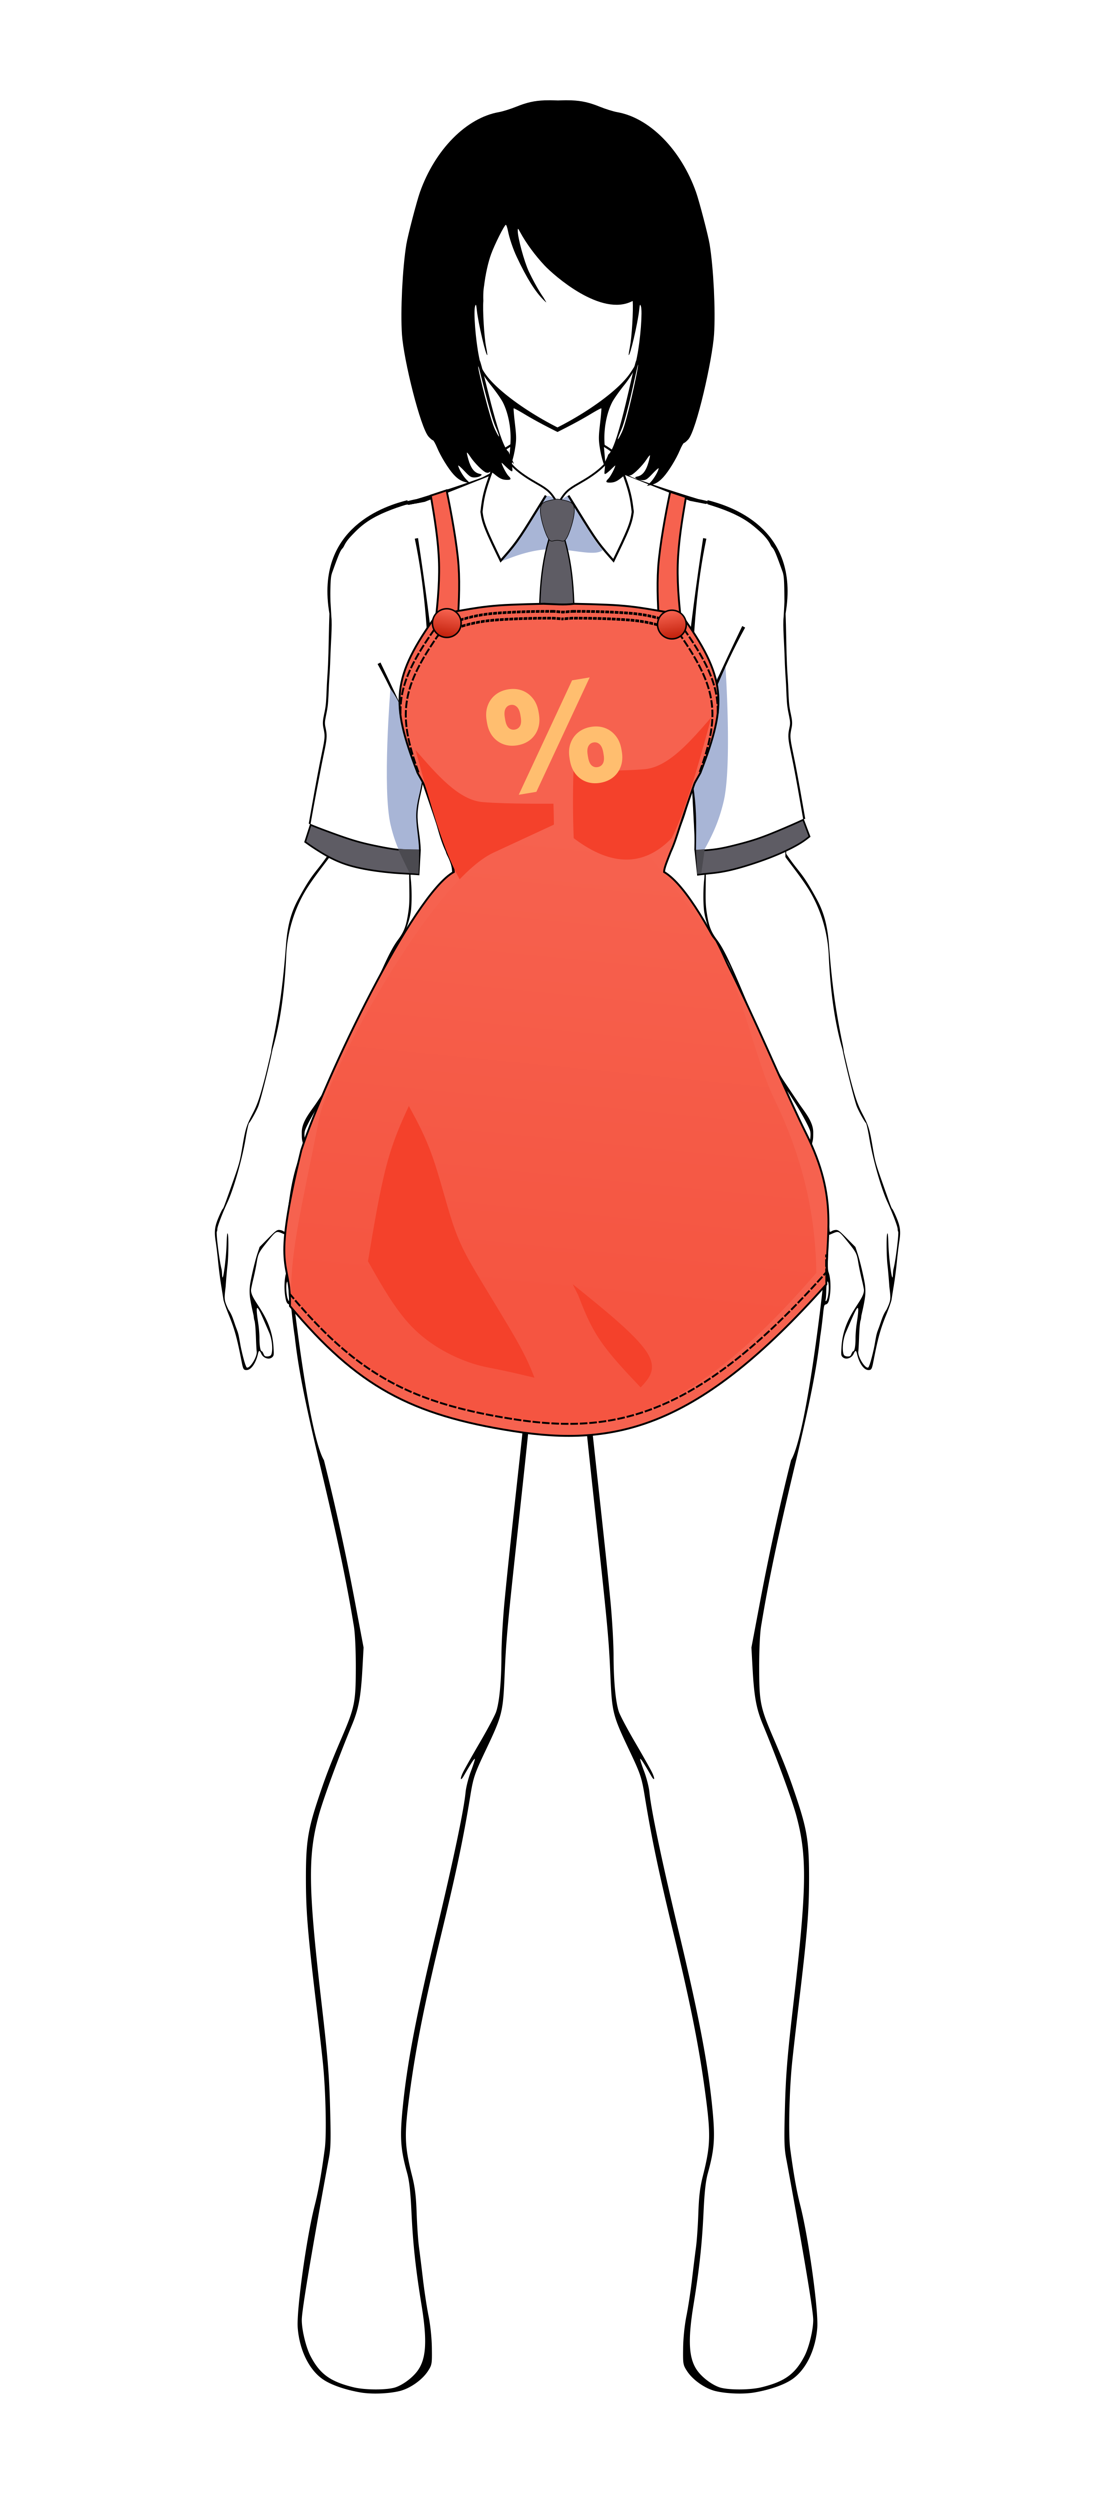 <svg xmlns="http://www.w3.org/2000/svg" xmlns:xlink="http://www.w3.org/1999/xlink" xml:space="preserve" id="svg38" width="1472" height="3300" version="1.1"><defs id="defs2"><linearGradient id="linearGradient1"><stop id="stop3" offset="0" stop-color="#f6624f" stop-opacity="1"/><stop id="stop4" offset="1" stop-color="#c11f0a" stop-opacity="1"/></linearGradient><linearGradient id="a"><stop id="stop1" offset="0" stop-color="#f6624f" stop-opacity="1"/><stop id="stop2" offset="1" stop-color="#f55541" stop-opacity="1"/></linearGradient><linearGradient xlink:href="#a" id="b" x1="707.505" x2="646.573" y1="1093.705" y2="1710.101" gradientUnits="userSpaceOnUse"/><linearGradient xlink:href="#linearGradient1" id="linearGradient4" x1="592.937" x2="587.17" y1="805.243" y2="841.302" gradientUnits="userSpaceOnUse"/><linearGradient xlink:href="#linearGradient1" id="linearGradient5" x1="592.937" x2="587.17" y1="805.243" y2="841.302" gradientTransform="translate(-1476.864 1.931)" gradientUnits="userSpaceOnUse"/></defs><path id="path2" fill="#fff" stroke-width="30.788" d="M0 0h1472v3300H0Z" display="inline"/><path id="path3" d="M623.47 468.75c7.141 14.885 15.639 28.754 24.423 39.629 6.564 8.127 13.76 18.374 15.992 22.78 6.347 12.523 10.199 30.121 10.199 46.58 0 27.733-6.84 37.41-36.96 52.3-2.667 1.318-43.732 15.782-87.034 28.768-65.17 12.732-131.56 58.706-112.957 155.843.86 8.515 2.659 22.974 3.998 32.133 2.736 18.707 2.741 18.5-1.938 68.35-3.397 36.189-5.285 61.39-6.478 86.5-1.111 23.394.37 111.897 1.322 122.627l-.021 2.91-4.27 6.11c-14.297 20.25-17.77 19.731-36.385 54.34-10.087 18.752-14.017 36.628-15.896 61.056-3.936 51.16-8.43 83.766-17.918 129.974-1.088 5.3-1.601 8.624-1.627 10.01-2.445 10.345-6.22 26.605-7.934 33.197-7.055 27.148-10.113 36.072-16.695 48.692-7.973 15.288-9.35 19.773-13.322 43.404-3.083 18.345-4.14 22.314-11.502 43.186-12.657 35.884-13.302 37.605-14.596 38.898-.67.67-3.093 5.687-5.38 11.15-5.134 12.247-5.866 18.567-3.714 31.975.88 5.48 2.28 17.161 3.116 25.961.834 8.8 2.618 22.75 3.96 31 1.347 8.25 2.732 16.99 3.084 19.424.352 2.433 3.493 11.433 6.979 20 7.84 19.265 11.06 30.961 17.078 62.074 1.887 9.753 2.623 11 6.48 11 5.86 0 12.108-8.682 14.926-20.744 1.355-5.797 2.154-5.9 4.674-.59 2.8 5.898 10.55 8.142 14.498 4.194 2.01-2.011 2.108-2.81 1.537-12.786-2.443-42.7-29.681-60.673-29.681-75.625 0-1.28 1.316-7.713 2.924-14.297s3.68-16.624 4.603-22.31c1.908-11.75 2.688-13.241 14.705-28.107 10.733-13.278 11.077-13.47 18.424-10.375l5.844 2.46.761 22.674c.665 19.8.55 23.27-.886 27.342-2.194 6.215-2.863 18.997-1.518 28.992 1.206 8.957 2.486 11.795 5.684 12.598 1.92.482 2.246 1.642 3.324 11.805 1.458 13.743 2.77 23.777 3.816 30.335 4.741 42.507 13.194 85.25 33.389 169.858 22.89 95.896 34.727 152.262 44.691 212.75 1.566 9.502 2.602 31.63 2.559 54.707-.085 45.786-1.421 52.349-19.035 93.338-14.971 34.84-21.93 53.11-32.162 84.459-12.315 37.73-14.766 54.756-14.68 101.814.078 42.661 2.45 71.444 13.62 164.881 3.793 31.76 7.834 67.32 8.976 79.02 3.555 36.44 4.76 92.854 2.367 110.931-4.446 33.597-8.536 56.663-13.44 75.746-10.777 41.971-24.137 138.44-22.337 161.32 2.328 29.594 15.137 55.632 33.49 68.092 10.647 7.228 29.06 13.63 49.31 17.143 14.42 2.502 35.97 1.79 51.114-1.69 13.85-3.18 30.253-14.592 37.927-26.386 5.34-8.205 5.54-9.364 5.252-30.565-.18-13.33-1.923-30.138-4.412-42.55-2.262-11.283-5.546-32.824-7.299-47.868-1.752-15.045-4.123-34.192-5.267-42.55s-2.54-28.53-3.106-44.828c-.779-22.468-2.205-34.308-5.902-48.961-10.42-41.298-10.743-54.726-2.72-113.643 8.05-59.145 19.565-116.612 41.867-208.95 19.153-79.301 28.555-124.156 37.427-178.558 4.151-25.448 5.605-29.774 20.668-61.545 21.71-45.788 22.65-49.542 24.78-98.773 2.089-48.313 3.42-62.643 19.988-215.031 20.885-192.098 25.432-247.964 23.369-287.207-.256-17.493-1.748-34.69-4.576-51.916l18.338-13.832c7.316-7.064 9.974-9.399 12.695-9.766 2.721.367 5.38 2.702 12.695 9.766l18.338 13.832c-2.828 17.227-4.32 34.423-4.576 51.916-2.063 39.243 2.483 95.109 23.37 287.207 16.566 152.388 17.898 166.719 19.987 215.03 2.13 49.233 3.07 52.986 24.78 98.774 15.063 31.771 16.517 36.097 20.668 61.545 8.872 54.402 18.274 99.256 37.427 178.559 22.302 92.336 33.817 149.803 41.868 208.95 8.02 58.915 7.699 72.344-2.721 113.642-3.697 14.653-5.123 26.494-5.902 48.96-.566 16.3-1.962 36.47-3.106 44.829-1.144 8.358-3.515 27.505-5.267 42.55s-5.036 36.585-7.3 47.868c-2.487 12.412-4.231 29.22-4.411 42.55-.287 21.201-.088 22.36 5.252 30.565 7.674 11.794 24.077 23.206 37.927 26.387 15.144 3.48 36.695 4.19 51.114 1.69 20.25-3.516 38.663-9.916 49.31-17.144 18.353-12.46 31.162-38.5 33.49-68.091 1.8-22.88-11.559-119.35-22.338-161.32-4.902-19.085-8.993-42.15-13.439-75.747-2.393-18.077-1.188-74.49 2.367-110.931 1.142-11.7 5.182-47.26 8.977-79.02 11.168-93.437 13.54-122.22 13.619-164.88.086-47.06-2.365-64.085-14.68-101.815-10.232-31.35-17.19-49.62-32.162-84.46-17.614-40.987-18.95-47.551-19.035-93.337-.043-23.077.992-45.205 2.558-54.707 9.964-60.488 21.802-116.854 44.692-212.75 20.195-84.608 28.648-127.353 33.389-169.858 1.046-6.558 2.358-16.592 3.816-30.335 1.078-10.163 1.404-11.323 3.324-11.805 3.198-.803 4.478-3.64 5.684-12.598 1.345-9.995.676-22.777-1.518-28.992-1.437-4.072-1.552-7.542-.887-27.342l.762-22.674 5.844-2.46c7.347-3.097 7.69-2.904 18.424 10.374 12.017 14.866 12.797 16.359 14.705 28.108.923 5.686 2.996 15.725 4.603 22.31 1.608 6.584 2.924 13.017 2.924 14.297 0 14.952-27.238 32.925-29.681 75.625-.571 9.976-.473 10.775 1.537 12.786 3.948 3.948 11.699 1.704 14.498-4.194 2.52-5.31 3.319-5.207 4.674.59 2.818 12.062 9.065 20.744 14.925 20.744 3.86 0 4.595-1.247 6.48-11 6.02-31.113 9.239-42.81 17.079-62.074 3.486-8.567 6.626-17.567 6.978-20s1.74-11.174 3.084-19.424 3.127-22.2 3.961-31 2.236-20.483 3.116-25.96c2.152-13.41 1.419-19.73-3.713-31.976-2.29-5.463-4.711-10.48-5.381-11.15-1.294-1.293-1.939-3.014-14.596-38.898-7.362-20.872-8.419-24.84-11.502-43.186-3.972-23.63-5.349-28.116-13.322-43.404-6.582-12.62-9.64-21.544-16.695-48.692-1.714-6.592-5.489-22.852-7.934-33.197-.026-1.386-.539-4.71-1.627-10.01-9.488-46.208-13.982-78.814-17.918-129.974-1.879-24.428-5.81-42.303-15.896-61.057-18.615-34.607-22.088-34.09-36.385-54.34l-4.27-6.11-.022-2.91c.953-10.73 2.434-99.232 1.323-122.626-1.193-25.11-3.082-50.311-6.479-86.5-4.679-49.85-4.673-49.643-1.937-68.35 1.339-9.159 3.138-23.618 3.998-32.133 18.603-97.137-47.787-143.111-112.957-155.843-43.302-12.986-84.369-27.45-87.034-28.768-30.12-14.89-36.96-24.567-36.96-52.3 0-16.459 3.852-34.057 10.199-46.58 2.23-4.406 9.428-14.653 15.992-22.78 8.383-10.379 15.717-23.128 22.648-37.242-1.322.024-.473-.84-1.902-.84-4.24 9.067-9.723 17.69-13.523 23.146-14.462 20.77-52.394 48.952-95.03 70.666-.066.031-.212.087-.3.139-.09-.052-.235-.108-.301-.139-42.636-21.714-80.568-49.896-95.03-70.666-4.079-5.858-8.869-14.787-13.386-24.658zm54.686 70.275.031.002h.028c.678-.088 7.04 3.362 14.474 7.854 14.07 8.456 28.632 16.049 43.309 23.387 14.677-7.338 29.241-14.931 43.31-23.387 7.435-4.492 13.797-7.942 14.475-7.854h.028l.029-.002.04.014h.005v.002h.002l.002.002.002.002c.316.332-.468 9.533-1.735 20.451-2.048 17.65-2.026 21.454.16 34.309 2.886 16.955 9.28 33.319 19.311 49.416 3.963 6.358 7.459 11.557 7.77 11.557h.011c.158-.274-1.616-4.275-4.06-9.12-2.534-5.023-6.354-13.878-8.487-19.683l-3.876-10.559 10.146 7.684c7.842 5.615 68.752 27.993 91.484 37.316-57.786 8.525-105.925 17.315-118.384 21.309-11.965 3.836-25.007 10.556-28.395 14.633-1.957 2.354-.622 1.896 6.086-2.1 9.42-5.61 24.906-11.098 37.37-13.838 12.024-2.643 85.61-15.004 107.495-17.424 142.89 14.482 131.034 130.496 119.133 180.233-1.802 10.3-1.991 22.402-.531 33.828 1.072 8.38 6.2 72.608 7.95 99.554 2.225 34.31 1.673 90.062 1.296 136.254q-.05 5.686 0 11.371c.468 5.088-.071 6.723.523 7.563 5.018 7.094 22.228 28.502 31.657 44.344 15.01 25.22 23.883 54.933 25.236 84.5 2.006 43.828 6.843 82.63 16.143 117.476q1.125 4.218 1.957 6.864c3.173 17.21 15.688 67.339 18.921 75.566 2.48 6.307 9.465 18.977 12.194 22.146.754.876 2.732 9.876 4.398 20 4.4 26.728 15.589 66.196 23.819 84.008 6.872 14.873 13.494 32.276 13.562 35.643.036 1.786.294 3.25.576 3.25 1.471.01-2.819 36.148-5.699 48.004-.758 3.112-.928 4.493-1.143 9.418-.093 2.154-.411 3.67-.71 3.373-1.516-1.517-4.632-27.365-5.155-42.772-.453-13.37-.832-16.897-1.62-15-1.287 3.093-1.027 30.45.398 41.98.577 4.677 1.665 17.277 2.42 28 1.791 15.877 2.552 17.02-3.745 30.25-5.077 7.195-6.783 14.68-9.756 22.75-3.586 9.61-3.286 8.41-6.125 24.5-.634 3.82-6.118 28.29-8.552 29.303-4.508.654-13.894-15.093-12.823-21.515.256-1.532.69-9.087.965-16.787.504-14.07 1.19-21.718 2.196-24.5.298-.825.713-3.525.925-6 .038-.458 4.95-20.285 5.223-28.848.26-8.11-.266-12.287-3.287-26.152-1.977-9.075-5-20.775-6.72-26l-3.13-9.5-11.15-11.25c-9.611-9.696-11.595-11.25-14.371-11.25-1.771 0-4.289.697-5.594 1.552s-2.732 1.246-2.797.75c-4.002-30.708-5.993-60.496-15.953-90.802-2.88-8.766-5.146-16.45-5.271-17s-.754-2.286-1.395-3.852c-.789-1.926-.872-4.028-.256-6.5 1.023-4.096 1.115-5.198 1.125-13.535-.308-14.203-11.825-26.93-19.785-38.904l-17.916-26.713c-12.207-18.16-23.114-40.574-41.156-84.57-27.198-66.322-38.299-90.186-47.985-103.165-7.996-10.715-10.837-17.883-13.38-33.765-1.721-10.753-2.028-16.545-1.786-33.5.473-33.077.55-39.3-1.035-49.36h.225c-4.602-20.78-9.07-43.796-9.654-65.136-.057-2.048-.479-3.926-1.06-5.781-1.699-5.407-4.999-10.585-2.716-20.633 2.467-4.95 53.77-29.265 53.656-88.186-.016-8.336-4.38-26.496-9.289-38.648-6.088-15.07-9.606-20.838-26.953-44.2-5.35-7.205-10.79-15.007-12.082-17.332-.692-1.243-1.624-2.918-2.342-4.08.12-1.5-.064-4.967-.097-10.296-.035-5.556-.337-11.814-.672-13.907l-.611-3.804-.47 3.836c-.707 5.748-.103 18.048.76 22.921-.026 2.924 4.892 12.147 14.27 25.319 5.233 7.352 10.569 15.183 11.856 17.402s3.92 6.506 5.85 9.53c12.536 19.63 17.508 34.795 17.362 52.98-.97 22.054-8.314 45.834-24.244 61.68-4.266 4.243-10.563 9.512-13.996 11.71s-7.837 5.111-9.789 6.47c-25.9 18.001-91.42 9.396-117.474-23.936-5.052-6.463-10.358-14.875-10.457-21.828-.028-1.865-.135-1.94-.907-.616-2.625 4.51 8.824 46.19 65.631 57.317 4.87 1.17 28.31 4.231 46.897-.305 4.882-1.192 9.19-1.86 9.572-1.488.383.372.27 2.343-.244 4.379-.044.17-16.358 41.168-20.319 53.254-3.68 11.233-7.094 22.636-12.093 33.378-4.297 11.26-8.534 20.898-8.657 26.456-.108 4.954.092 9.296.444 9.646.35.351.636 1.69.636 2.973 0 6.035 67.076 67.08 89.444 111.222 1.46 2.884 6.639 15.447 11.506 27.92 17.519 44.907 33.044 82.83 37.123 90.68 8.634 16.618 20.98 41.575 28.353 57.305 40.248 85.87 50.795 127.241 50.9 199.695.023 14.802-24.131 239.588-46.597 277.432-15.156 60.418-28.936 123.334-40.861 186.54l-11.467 60.784 1.453 26.592c2.125 38.849 4.945 54.162 13.973 75.892 17.676 42.546 38.17 98.389 43.904 119.635 14.417 53.428 13.74 95.41-4.002 248.77-8.096 69.973-9.992 93.715-11.22 140.761-1.074 41.114-.751 50.336 2.259 65.346 2.023 10.843 35.158 190.28 35.215 210.598.037 13.175-5.527 36.22-11.535 47.757-12.375 23.767-26.1 33.711-56.864 41.207-15.49 3.775-44.47 3.769-55.507-.018-9.511-3.262-21.342-11.957-28.116-20.671-12.287-15.805-13.908-39.648-6.011-88.143 7.653-46.994 11.256-80.172 13.199-121.568 1.3-27.702 2.865-41.914 5.785-52.477 9.077-32.85 9.91-47.911 5.143-92.871-5.958-56.199-18.07-118.947-43.217-223.924-22.351-93.304-36.831-162.092-39.086-185.674-.654-6.839-3.863-19.452-7.133-28.029-3.27-8.578-5.557-15.89-5.082-16.248.77-.581 5.674 6.999 14.443 22.305 4.71 8.222 5.482 4.248.952-4.895-2.278-4.598-12.328-22.377-22.338-39.51-10.01-17.134-19.55-35.13-21.198-39.994-4.323-12.759-6.982-40.987-7.02-74.463-.02-16.033-1.866-48.173-4.103-71.423-3.879-40.308-6.458-64.667-20.103-189.68-13.592-124.53-16.483-162.993-15.406-205.147 1.088-32.292 3.776-77.022 14.896-107.023 14.017-17.961 51.126-58.008 71.162-76.791 38.908-36.475 67.118-64.435 76.03-75.363 7.009-8.593 14.909-19.928 22.609-32.079h-2.092c-18.428 30.068-38.745 51.497-82.176 90.004-15.437 13.686-36.7 34.22-47.252 45.627-51.67 55.87-60.496 62.47-83.459 62.41-1.386 0-2.643-.019-3.8-.049v-.018c-.1.01-.2.01-.301.01h-.03c-.1 0-.2 0-.3-.01v.018c-1.156.03-2.415.05-3.801.05-22.963.06-31.79-6.54-83.46-62.41-10.551-11.41-31.814-31.942-47.251-45.628-43.431-38.507-63.748-59.936-82.176-90.004h-2.092c7.7 12.15 15.602 23.486 22.612 32.079 8.912 10.928 37.12 38.888 76.027 75.363 20.036 18.783 57.145 58.829 71.162 76.789 11.12 30.002 13.809 74.733 14.897 107.025 1.077 42.154-1.815 80.618-15.407 205.147-13.646 125.013-16.224 149.372-20.103 189.68-2.237 23.25-4.085 55.39-4.104 71.423-.037 33.476-2.696 61.704-7.02 74.463-1.647 4.863-11.187 22.86-21.196 39.994-10.01 17.133-20.06 34.912-22.336 39.51-4.53 9.143-3.761 13.117.949 4.895 8.769-15.306 13.674-22.886 14.443-22.305.475.358-1.812 7.67-5.082 16.248-3.27 8.577-6.479 21.19-7.133 28.03-2.255 23.58-16.735 92.37-39.086 185.673-25.148 104.977-37.258 167.725-43.216 223.924-4.767 44.96-3.935 60.02 5.142 92.871 2.92 10.563 4.485 24.775 5.785 52.477 1.943 41.396 5.548 74.574 13.202 121.568 7.896 48.495 6.273 72.338-6.014 88.143-6.774 8.714-18.604 17.41-28.115 20.671-11.037 3.785-40.017 3.793-55.506.018-30.763-7.496-44.49-17.44-56.865-41.207-6.008-11.537-11.573-34.582-11.536-47.757.057-20.317 33.192-199.755 35.215-210.598 3.01-15.01 3.332-24.232 2.26-65.346-1.23-47.046-3.125-70.787-11.22-140.762-17.743-153.36-18.42-195.341-4.003-248.769 5.733-21.246 26.229-77.089 43.905-119.635 9.028-21.73 11.847-37.043 13.972-75.892l1.453-26.592-11.468-60.783c-11.924-63.208-25.704-126.123-40.86-186.541-22.466-37.844-46.62-262.63-46.6-277.432.109-72.454 10.654-113.825 50.901-199.695 7.375-15.73 19.722-40.687 28.356-57.305 4.08-7.85 19.604-45.773 37.123-90.68 4.867-12.473 10.044-25.036 11.505-27.92 22.368-44.142 89.444-105.187 89.444-111.222 0-1.283.286-2.622.637-2.973.352-.35.55-4.692.443-9.646-.123-5.558-4.36-15.197-8.656-26.456-5-10.742-8.413-22.145-12.094-33.378-1.272-3.88-3.819-10.74-6.69-18.274 4.644 16.338 8.49 34.899 16.452 51.668 1.336 6.406 9.602 14.644 8.22 31.854l-.556 6.947c-15.171 15.845-58.598 66.16-60.432 65.088-.537-.634 4.676-11.038 6.717-25.153 1.31-9.084 1.284-30.696-.059-41.615-.923-7.524-.324-24.212 1.168-37.12 3.871-16.129 10.271-59.71 11.912-80.382.196-2.728 1.272-5.384 2.649-7.71-.239-1.452-.234-2.653.056-2.936.145-.141.857-.133 1.95 0a29 29 0 0 1 3.175-3.49c-4.502-1.443-8.512-3.325-11.861-5.653-1.953-1.357-6.358-4.27-9.791-6.469-3.432-2.198-9.73-7.468-13.996-11.71-15.93-15.847-23.272-39.626-24.242-61.68-.147-18.185 4.825-33.35 17.363-52.98 1.93-3.024 4.563-7.31 5.85-9.53s6.62-10.05 11.853-17.402c9.377-13.172 14.299-22.395 14.272-25.319.864-4.873 1.466-17.174.76-22.922l-.471-3.836-.612 3.805c-.335 2.093-.637 8.35-.672 13.906-.033 5.33-.216 8.796-.095 10.297-.72 1.162-1.652 2.837-2.344 4.08-1.293 2.325-6.73 10.125-12.082 17.332-17.347 23.36-20.864 29.13-26.951 44.2-4.91 12.152-9.274 30.312-9.291 38.648-.114 58.92 51.188 83.237 53.654 88.186 2.283 10.048-1.016 15.225-2.713 20.632-.582 1.855-1.002 3.735-1.058 5.782-.585 21.34-5.055 44.355-9.657 65.136h.225c-1.584 10.058-1.506 16.283-1.033 49.36.242 16.955-.065 22.747-1.787 33.5-2.542 15.882-5.384 23.05-13.381 33.765-9.685 12.978-20.787 36.842-47.985 103.164-18.042 43.996-28.949 66.41-41.156 84.57l-17.916 26.714c-7.96 11.974-19.478 24.701-19.785 38.904.01 8.337.102 9.44 1.125 13.535.617 2.472.533 4.574-.256 6.5-.64 1.566-1.27 3.302-1.394 3.852-.125.55-2.39 8.234-5.272 17-9.96 30.306-11.951 60.094-15.953 90.802-.065.495-1.492.104-2.797-.75-1.305-.856-3.823-1.552-5.594-1.552-2.776 0-4.759 1.554-14.369 11.25l-11.152 11.25-3.127 9.5c-1.72 5.225-4.745 16.925-6.72 26-3.023 13.865-3.55 18.041-3.29 26.152.274 8.563 5.184 28.39 5.22 28.848.214 2.475.63 5.175.929 6 1.006 2.782 1.69 10.43 2.195 24.5.276 7.7.71 15.255.967 16.787 1.07 6.422-8.316 22.17-12.824 21.515-2.435-1.014-7.92-25.482-8.553-29.302-2.84-16.091-2.54-14.892-6.125-24.5-2.973-8.072-4.68-15.557-9.756-22.75-6.297-13.232-5.536-14.375-3.744-30.25.754-10.725 1.845-23.325 2.422-28 1.425-11.531 1.682-38.889.396-41.98-.789-1.899-1.17 1.63-1.623 15-.522 15.405-3.634 41.255-5.15 42.77-.3.3-.62-1.218-.713-3.372-.215-4.925-.386-6.306-1.143-9.418-2.88-11.856-7.17-47.994-5.699-48.004.282 0 .54-1.464.576-3.25.068-3.367 6.692-20.77 13.565-35.643 8.23-17.812 19.415-57.28 23.814-84.008 1.666-10.124 3.646-19.124 4.4-20 2.73-3.17 9.714-15.84 12.194-22.146 3.234-8.227 15.75-58.357 18.924-75.567q.83-2.645 1.957-6.863c9.3-34.846 14.134-73.648 16.14-117.476 1.353-29.567 10.227-59.28 25.237-84.5 9.43-15.842 26.638-37.25 31.656-44.344.594-.84.055-2.475.523-7.563.033-3.254.033-7.075 0-11.37-.377-46.193-.93-101.945 1.297-136.255 1.75-26.946 6.878-91.173 7.951-99.554 1.46-11.426 1.27-23.528-.533-33.828-11.9-49.737-23.759-165.75 119.131-180.233 21.886 2.42 95.472 14.781 107.498 17.424 12.462 2.74 27.95 8.228 37.37 13.838 6.707 3.996 8.042 4.453 6.085 2.1-3.388-4.078-16.43-10.797-28.394-14.633-12.46-3.994-60.6-12.784-118.385-21.309 22.732-9.323 83.642-31.701 91.484-37.316l10.149-7.684-3.881 10.559c-2.132 5.805-5.95 14.66-8.485 19.683-2.444 4.845-4.218 8.845-4.06 9.12h.012c.31 0 3.806-5.2 7.77-11.557 10.031-16.097 16.426-32.461 19.31-49.416 2.188-12.855 2.208-16.66.16-34.309-1.267-10.918-2.05-20.118-1.735-20.45l.002-.003.002-.002h.002v-.002h.004zM563.28 1029.732q1.043.335 2.12.637l.007-2.03c.043-.331-.854.218-2.127 1.393m2.12.637-.018 3.8h.002c.756.166 1.542.35 2.344.546 18.586 4.535 42.026 1.474 46.896.303 56.806-11.126 68.256-52.806 65.63-57.317-.771-1.325-.876-1.25-.903.615-.1 6.953-5.405 15.366-10.457 21.829-22.168 28.357-72.898 38.819-103.495 30.224m-.018 3.8c-2.1-.458-3.964-.79-5.277-.946a29 29 0 0 0-2.006 2.937c.076.463.176.951.3 1.443.03.117 7.559 19.052 13.63 34.981a264 264 0 0 0-1.083-3.715c-2.31-7.7-3.02-16.2-3.36-16.75 3.244-2.518-2.207.441-2.233.441h-.047zm348.139 9.753-.416 1.31.216.118c1.354 1.59 6.313 18.988 6.907 27.271 1.64 20.671 4.365 35.503 8.236 51.631 1.492 12.909 2.09 29.597 1.168 37.121-1.343 10.919-1.369 32.531-.059 41.615 2.04 14.115 7.254 24.519 6.717 25.153-1.834 1.073-45.26-49.243-60.432-65.088l-.556-6.948c-1.382-17.21 6.885-25.447 8.22-31.853 8.573-18.054 16.665-34.935 21.827-52.13 2.31-7.7 7.368-26.306 7.707-26.856-1.442-1.103.442-1.341.464-1.344m-.407 1.31h.047c.044.01.095.043.153.11zM432.76 1440.363c.55.052-3.076 7.79-11.074 24.795-4.914 10.45-11.137 24.4-13.827 31l-4.888 12-.756-6c-.47-3.752-.338-7.31.355-9.5 1.884-5.955 11.039-22.845 20.323-37.5 6.085-9.605 9.41-14.838 9.867-14.795m606.48 0c.457-.043 3.782 5.19 9.867 14.795 9.284 14.655 18.439 31.545 20.323 37.5.693 2.19.825 5.748.355 9.5l-.756 6-4.888-12c-2.69-6.6-8.913-20.55-13.827-31-7.998-17.006-11.625-24.743-11.074-24.795m-340.486 182.67 4.55 3.201c3.866 2.717 11.212 5.68 19.378 7.817 1.866.488-16.41 18.47-18.823 18.56-3.09-9.728-4.261-19.869-5.105-29.578m74.492 0c-.844 9.71-2.015 19.85-5.105 29.578-2.413-.09-20.689-18.072-18.823-18.56 8.166-2.136 15.513-5.1 19.377-7.817zm-393.662 68.625h.023c1.772 5.25 1.433 11.44 1.75 17 .093 3.025.406 6.288.698 7.25.29.963.122 1.75-.377 1.75-.5 0-1.406-1.687-2.016-3.75-2.263-7.657-2.315-22.25-.078-22.25m712.807 0h.022c2.237 0 2.185 14.593-.076 22.25-.61 2.063-1.518 3.75-2.018 3.75s-.668-.787-.377-1.75c.292-.962.604-4.225.697-7.25.317-5.56-.022-11.75 1.75-17zm-752.68 34.961c1.95.075 7.56 14.047 15.45 32.041 5.03 11.474 5.037 27.196 2.42 30.35-.789.949-2.833 1.648-4.8 1.648-2.974 0-3.623-.465-4.89-3.5-.805-1.925-1.89-3.5-2.41-3.5-1.706 0-2.967-7.306-2.938-17.013.015-5.235-.738-14.116-1.6-19.74-2.22-14.48-2.502-20.335-1.232-20.286m792.576 0c1.27-.049.988 5.803-1.232 20.283-.862 5.626-1.615 14.507-1.6 19.74.03 9.709-1.233 17.016-2.937 17.016-.52 0-1.606 1.575-2.41 3.5-1.268 3.035-1.916 3.5-4.89 3.5-1.967 0-4.012-.7-4.8-1.648-2.618-3.154-2.61-18.876 2.422-30.35 7.89-17.994 13.5-31.965 15.45-32.039z"/><path id="path4" fill="#fff" fill-opacity="1" stroke="none" stroke-dasharray="none" stroke-dashoffset="0" stroke-opacity="1" stroke-width=".425" d="M810.515 736.265c.564-1.216 2.622-5.53 4.572-9.585 7.697-16.009 10.801-19.14 14.44-28.988 3.007-8.141 4.105-11.524 4.98-16.574.613-3.548 1.07-4.848.084-12.135-1.547-11.429-3.528-21.223-8.284-34.708l-2.174-6.166c-2.083-1.565-5.09-13.649-5.09-13.649l-9.257-17.61-12.608-8.763 1.994 23.944-3.98 4.419c-7.236 8.035-16.954 11.447-36.17 23.44-3.646 2.274-7.92 7.757-9.24 8.857l-.682.568 1.414 2.37c3.237 5.424 18.192 30.091 21.823 35.995 13.37 21.74 20.295 31.444 31.985 44.83 2.14 2.451 4.179 4.796 4.53 5.211l.637.755zm-150.075 0c-.564-1.216-2.621-5.53-4.572-9.585-7.697-16.009-9.767-20.732-13.406-30.58-3.007-8.142-3.736-10.62-4.61-15.67-.615-3.548-2.474-4.16-1.488-11.447 1.547-11.429 3.528-21.223 8.284-34.708l2.174-6.166c2.083-1.565 5.09-13.649 5.09-13.649l9.257-17.61 12.608-8.763-1.994 23.944 5.012 3.383c8.962 6.05 15.922 12.483 35.139 24.475 3.645 2.275 7.919 7.758 9.24 8.858l.681.568-1.414 2.37c-3.237 5.424-18.192 30.091-21.823 35.995-13.37 21.74-20.295 31.444-31.985 44.83a950 950 0 0 0-4.53 5.211l-.637.755z"/><path id="path5" fill="#fff" fill-opacity="1" stroke="none" stroke-dasharray="none" stroke-dashoffset="0" stroke-opacity="1" stroke-width="1.7" d="M169.734-28.515 160.607 7.97s18.007 45.265 19.474 43.545c14.61-17.136 22.807-29.927 29.997-41.204L217.54.22l.965 1.48c.028 5.495 5.134 7.553 7.74 11.468 6.686 15.949 13.901 14.958 13.901 14.958 2.607-3.915 9.044-13.028 9.072-18.523l-.41-9.01 5.901 10.06c7.19 11.278 16.126 23.727 30.736 40.864 1.466 1.72 18.656-46.673 18.656-46.673l-8.642-32.455 60.869 24.275L371.366-.4c4.059-3.443 50.71 18.202 60.09 37.779 1.795 3.745 1.842 1.983 3.87 5.962 2.028 3.98 5.853 14.95 7.165 18.477 1.97 5.294 2.083 7.707 2.198 46.087.13 43.353 1.603 75.835 4.117 90.707 1.18 6.985 1.323 10.726.592 15.5-1.17 7.636-1.216 7.26 4.816 38.292 7.028 36.157 9.148 48.421 8.536 49.41-.297.482-8.023 3.65-17.166 7.042-26.13 9.692-50.23 15.495-71.983 16.476l-11.723.527c-1.271-5.212-.164-13.397 0-20.404.261-11.122-.99-22.477-1.81-26.984-2.762-15.18-1.154-19.428-1.289-19.69l-.003-.004v-.001l-.004-.001v-.003l-.002-.001h-.018s0-.01-.595.079c1.65 3.87-4.04 12.63-6.394 20.312-2.906 9.484-8.948 23.168-11.137 29.493s-5.128 16.57-7.97 22.185c-4.028 7.958-3.232 18.578-3.007 18.795l.003.003s3.179 3.448 18.002 20.773c13.252 15.487 10.743 8.61 7.175 14.409-5.762 9.363-16.726 36.254-29.433 68.226-8.816 22.128-18.56 46.687-30.98 66.87-.386-.007-2.788-4.003-6.036-10.344-13.973-27.278-25.88-48.126-41.348-63.907-1.612-1.644-10.7-8.952-16.14-13.443-2 1.283-6.775 1.147-8.973 3.39-15.467 15.78-24.448 32.556-38.421 59.834-2.583 5.042-4.63 8.602-5.555 9.853a413305 413305 0 0 0-72.502-118.038c-3.564-5.8-1.15-2.266 12.101-17.753 14.824-17.325 18.002-20.773 18.002-20.773l.003-.003c.225-.217 1.021-10.837-3.006-18.795-2.843-5.616-6.841-15.595-9.031-21.92s-8.441-20.484-11.347-29.968c-2.354-7.682-6.454-16.177-4.803-20.047l-.916-.134h-.019l-.001.004h-.003l-.001.002-.003.004c-.193.273.669 4.67-1.289 19.69-.592 4.542-2.07 15.862-1.81 26.984.164 7.007 1.272 15.191 0 20.404l-11.727-.528c-21.754-.98-45.853-6.783-71.983-16.476-9.143-3.391-16.869-6.56-17.166-7.04-.612-.99 1.508-13.255 8.536-49.41 6.032-31.032 5.986-30.658 4.816-38.294-.731-4.773-.588-8.514.592-15.5 2.514-14.871 3.988-47.353 4.117-90.707.115-38.38.229-40.792 2.198-46.086 1.312-3.527 5.137-14.498 7.165-18.477s2.075-2.217 3.87-5.962c9.38-19.577 56.031-41.222 60.09-37.78l15.038-2.935zm8.208 533.811c98.032 159.676 53.637 87.834-.314.38q.125-.124.314-.38m-.314.38q-.11.11-.167.112c-145.208-235.952-65.453-106.484.167-.112" transform="matrix(-1.414 0 0 1.414 1064.666 667.159)"/><path id="path6" fill="#a8b5d6" fill-opacity="1" stroke="none" stroke-dasharray="none" stroke-dashoffset="0" stroke-opacity="1" stroke-width="2.6" d="M735.964 663.67s-6.249-10.42-14.296-8.855c-.598.979-24.15 34.662-24.529 35.277-13.37 21.74-20.294 31.444-31.984 44.83a950 950 0 0 0-4.53 5.21l-.054.067c1.39.796 4.208-.274 9.961-2.457 11.273-4.278 33.817-12.834 58.652-12.834s51.959 8.555 64.07 2.9q1.341-.627 2.432-1.472c-7.948-9.792-14.44-19.374-24.826-36.244-4.041-10.653-20.926-35.755-21.6-35.431-5.437 2.616-8.872 6.003-13.296 9.009m221.8 216.655s8.81 130.249-2.429 177.702c-7.094 29.96-16.983 48.092-26.872 66.225l-11.785-2.155c.969-31.005-2.878-60.047-2.834-88.872s3.978-57.434 7.892-78.637c7.83-42.407 36.028-74.263 36.028-74.263"/><path id="path7" fill="#000" fill-opacity="1" stroke="none" stroke-dasharray="none" stroke-dashoffset="0" stroke-opacity="1" stroke-width="2.6" d="M498.467 876.58c29.922 54.235 51.938 112.013 72.143 170.604l4.709-11.666c-22.934-54.222-47.453-107.811-73.02-160.981Z"/><path id="path8" fill="#a8b5d6" fill-opacity="1" stroke="none" stroke-dasharray="none" stroke-dashoffset="0" stroke-opacity="1" stroke-width="2.6" d="M515.435 909.349s-10.955 132.465.283 179.919c7.095 29.959 17.199 46.272 27.088 64.405l10.918-20.747c.692-31.276-4.011-44.501-1.586-65.723 2.426-21.222 4.678-34.625 4.678-34.625-13.793-41.076-12.05-82.86-41.381-123.23"/><path id="path9" fill="#000" fill-opacity="1" stroke="none" stroke-dasharray="none" stroke-dashoffset="0" stroke-opacity="1" stroke-width="2.6" d="M983.722 828.446c-29.922 54.234-51.938 112.013-72.143 170.603l-4.709-11.665c22.933-54.223 47.452-107.811 73.019-160.982zM932.53 711.14c-12.739 60.617-16.878 122.31-19.05 184.248l-7.917-9.777c6.059-58.56 13.819-116.979 22.703-175.304zm-384.93 0c12.738 60.617 16.878 122.31 19.05 184.248l7.916-9.777c-6.058-58.56-13.818-116.979-22.702-175.304Z"/><path id="path10" fill="#5e5c64" fill-opacity="1" stroke="#000" stroke-dasharray="none" stroke-dashoffset="0" stroke-opacity="1" stroke-width="1.7" d="M724.723 711.813c-14.639 50.231-11.767 95.745-13.44 147.312-1.658 45.178-4.973 114.639-1.176 162.69 3.68 46.548 14.032 73.003 24.94 70.93 10.907 2.073 21.26-24.382 24.94-70.93 3.797-48.051.481-117.512-1.176-162.69-1.673-51.567 1.199-97.08-13.44-147.312-7.092 1.3-13.555.115-20.648 0z"/><path id="path11" fill="#f6624f" fill-opacity="1" stroke="#000" stroke-dasharray="none" stroke-width="2.5" d="M588.777 647.628c5.727 27.063 13.885 71.517 15.818 99.368s.072 56.489-1.79 85.127l-30.07 1.718c3.437-29.927 6.873-59.854 6.075-89.734s-5.831-59.713-10.864-89.545z" transform="matrix(-1 0 0 1 1473.533 1.64)"/><path id="path12" fill="#f6624f" fill-opacity="1" stroke="#000" stroke-dasharray="none" stroke-width="2.5" d="M589.569 647.293c5.727 27.063 13.885 71.517 15.818 99.368s.072 56.489-1.79 85.127l-30.07 1.718c3.437-29.927 6.873-59.854 6.075-89.734s-5.831-59.713-10.864-89.545z"/><path id="path13" fill="#f6624f" fill-opacity="1" stroke="#000" stroke-dasharray="none" stroke-width="2.5" d="M717.778 791.368c-14.894.29-29.347.706-42.664 1.236-47.215 1.88-64.928 8.797-97.857 12.13-60.544 83.692-61.567 118.043-26.492 208.52-.454.44 7.937 13.788 8.547 16.196.108.414 11.388 32.513 19.128 56.129 3.681 11.233 7.097 22.637 12.096 33.379 4.297 11.259 8.531 20.897 8.654 26.455-53.546 28.735-169.762 270.846-201.338 367.017-40.653 166.827-13.521 142.386-15.057 205.993 88.76 106.108 159.618 143.89 294.523 165.068s244.02-2.876 413.609-193.697c-1.067-66.05 16.912-111.976-26.786-199.306-45.274-90.484-130.034-311.31-187.451-345.075.123-5.558 4.358-15.196 8.655-26.455 4.999-10.742 8.414-22.146 12.095-33.38 7.74-23.615 19.021-55.714 19.13-56.128.61-2.408 9-15.755 8.546-16.195 35.075-90.478 34.052-124.83-26.492-208.522-32.93-3.332-50.642-10.248-97.857-12.129-13.317-.53-27.77-.945-42.664-1.236-13.493 1.855-26.826.378-40.325 0z" transform="translate(0 5.67)"/><path id="path14" fill="#f4412b" fill-opacity="1" stroke="none" stroke-dasharray="none" stroke-dashoffset="0" stroke-opacity="1" stroke-width="18.463" d="M730.352 1149.821c-19.344 19.19-38.686 38.381-52.678 49.545-13.992 11.163-22.633 14.3-35.92 4.876-13.29-9.423-31.222-31.406-47.533-69.206-16.31-37.8-30.996-91.416-45.682-145.033 28.579 33.052 57.156 66.102 88.45 68.81s93.653 2.14 93.653 2.14 1.69 41.011-.29 88.868"/><path id="path15" fill="url(#b)" fill-opacity="1" stroke="none" stroke-dasharray="none" stroke-width="2.46" d="M651.44 1125.59c-80.154 37.167-217.464 287.53-229.99 350.619-24.711 124.464-36.116 167.712-37.573 231.561 85.959 106.108 162.674 144.978 293.324 166.156 130.648 21.178 236.32-2.876 400.557-193.697-1.034-66.05-13.156-141.935-55.474-229.265-25.4-52.414-41.395-140.172-77.711-208.533l-143.777-186.1Z"/><path id="path16" fill="#f4412b" fill-opacity="1" stroke="none" stroke-dasharray="none" stroke-dashoffset="0" stroke-opacity="1" stroke-width="3" d="M2181.25 1472.25c1.583 4.083 3.167 8.167 6.019 12.38 2.852 4.212 6.973 8.553 11.095 12.895 2.355-2.534 4.71-5.067 1.608-9.78-3.103-4.712-11.662-11.604-20.222-18.495z" transform="translate(-9750.328 -5386.538)scale(4.82)"/><path id="path17" fill="#f4412b" fill-opacity="1" stroke="none" stroke-dasharray="none" stroke-dashoffset="0" stroke-opacity="1" stroke-width="18.463" d="M939.227 946.642c-28.58 33.052-57.157 66.103-88.451 68.811-31.295 2.708-93.653 2.139-93.653 2.139s-1.689 41.012.29 88.87q.007 0 0 0 74.536 56.555 129.276 0a303 303 0 0 0 6.848-14.79c16.31-37.8 30.996-91.417 45.682-145.033z"/><path id="path18" fill="#ffbe6f" stroke-width="3.073" d="M683.06 983.862c-6.545 1.097-12.643.656-18.26-1.33-5.644-2.048-10.39-5.461-14.242-10.23-3.858-4.844-6.413-10.896-7.623-18.171l-.457-2.73c-1.228-7.332-.803-13.883 1.287-19.646 2.068-5.837 5.446-10.637 10.114-14.414 4.662-3.767 10.26-6.203 16.806-7.3 6.613-1.107 12.733-.635 18.368 1.407 5.644 2.049 10.402 5.486 14.26 10.33q5.871 7.149 7.713 18.148l.458 2.728q1.826 10.899-1.378 19.671c-2.089 5.763-5.463 10.537-10.123 14.304-4.67 3.717-10.325 6.128-16.92 7.233zm-3.472-20.726c3.088-.525 5.382-2.089 6.88-4.706 1.536-2.693 1.879-6.606 1.015-11.762l-.457-2.729q-1.308-7.809-4.831-10.963c-2.282-2.113-4.972-2.91-8.06-2.385-3.03.508-5.288 2.126-6.757 4.867q-2.215 4.1-.9 11.932l.457 2.73c.861 5.139 2.43 8.748 4.7 10.795 2.268 1.987 4.923 2.73 7.953 2.221m112.894 70.249c-6.545 1.096-12.627.652-18.26-1.33q-8.466-3.073-14.236-10.24c-3.865-4.835-6.402-10.89-7.63-18.162l-.447-2.722c-1.238-7.34-.803-13.884 1.284-19.664 2.078-5.83 5.44-10.627 10.108-14.404 4.66-3.767 10.276-6.205 16.822-7.302 6.596-1.105 12.723-.643 18.367 1.406 5.628 2.052 10.386 5.49 14.251 10.323q5.871 7.149 7.713 18.148l.457 2.729q1.83 10.924-1.376 19.67c-2.087 5.78-5.471 10.547-10.124 14.32-4.679 3.71-10.317 6.118-16.93 7.225zm-3.472-20.726c3.097-.519 5.381-2.09 6.879-4.707 1.545-2.686 1.88-6.605 1.015-11.762l-.447-2.721c-.882-5.214-2.493-8.868-4.841-10.97-2.282-2.114-4.962-2.904-8.059-2.385-3.03.507-5.28 2.132-6.757 4.867q-2.203 4.112-.895 11.922l.458 2.729c.863 5.156 2.43 8.75 4.71 10.803 2.262 1.996 4.906 2.732 7.937 2.224m-104.17 36.523 70.401-151.068 23.27-3.9-70.394 151.059zm0 0"/><path id="path19" stroke-dasharray="10,2.5" d="M589.268 826.979q-1.91.217-3.829.412l-.558.056-.328.455a713 713 0 0 0-3.58 4.992l2.037 1.448a681 681 0 0 1 3.244-4.524 280 280 0 0 0 3.299-.355zm-9.743 7.957a601 601 0 0 0-5.716 8.23l2.064 1.408a598 598 0 0 1 5.693-8.195zM572.4 845.24a464 464 0 0 0-5.527 8.364l2.102 1.355a462 462 0 0 1 5.498-8.322zm-6.88 10.475a363 363 0 0 0-5.278 8.535l2.145 1.283a360 360 0 0 1 5.242-8.474zm-6.56 10.69a282 282 0 0 0-4.942 8.745l2.199 1.19a277 277 0 0 1 4.898-8.664zm-6.128 10.96a218 218 0 0 0-4.498 8.996l2.262 1.065a215 215 0 0 1 4.447-8.893zm-5.555 11.28a173 173 0 0 0-3.91 9.28l2.332.9a170 170 0 0 1 3.854-9.145zm-4.8 11.638a141 141 0 0 0-3.153 9.582l2.4.694c.918-3.172 1.958-6.31 3.1-9.413zm-3.832 12.012c-.874 3.25-1.62 6.536-2.227 9.85l2.459.45a122 122 0 0 1 2.184-9.654zm-2.657 12.338a118 118 0 0 0-1.187 10.033l2.494.188a115 115 0 0 1 1.16-9.82zm-1.35 12.555a123 123 0 0 0-.128 10.097l2.5-.066c-.092-3.3-.054-6.602.125-9.895zm2.464 12.501-2.498.118c.156 3.36.44 6.717.835 10.054l2.483-.297a139 139 0 0 1-.82-9.875m1.13 12.338-2.476.334c.447 3.33.998 6.644 1.637 9.938l2.455-.48a171 171 0 0 1-1.616-9.792m2.102 12.229-2.447.51a224 224 0 0 0 2.263 9.795l2.422-.618a221 221 0 0 1-2.238-9.687m2.863 12.096-2.418.642a296 296 0 0 0 2.735 9.658l2.394-.716a294 294 0 0 1-2.71-9.584m3.436 11.966-2.389.739a393 393 0 0 0 3.078 9.545l2.371-.795a391 391 0 0 1-3.06-9.489m3.86 11.85-2.366.805c.972 2.85 1.972 5.694 2.992 8.527h2.658a528 528 0 0 1-3.285-9.332m22.032-180.108a601 601 0 0 0-5.716 8.231l2.064 1.408a598 598 0 0 1 5.693-8.195zm-7.125 10.305a464 464 0 0 0-5.527 8.364l2.102 1.355a462 462 0 0 1 5.498-8.322zm-6.88 10.475a363 363 0 0 0-5.278 8.535l2.145 1.283a360 360 0 0 1 5.242-8.474zm-6.56 10.69a282 282 0 0 0-4.942 8.745l2.199 1.19a277 277 0 0 1 4.898-8.664zm-6.128 10.96a218 218 0 0 0-4.498 8.996l2.262 1.065a215 215 0 0 1 4.447-8.893zm-5.555 11.28a173 173 0 0 0-3.91 9.28l2.332.9a170 170 0 0 1 3.854-9.145zm-4.8 11.638a141 141 0 0 0-3.153 9.582l2.4.694c.918-3.172 1.958-6.31 3.1-9.413zm-3.832 12.012c-.874 3.25-1.62 6.536-2.227 9.85l2.459.45a122 122 0 0 1 2.184-9.654zm-2.657 12.338a118 118 0 0 0-1.187 10.033l2.494.188a115 115 0 0 1 1.16-9.82zm-1.35 12.555a123 123 0 0 0-.128 10.097l2.5-.066c-.092-3.3-.054-6.602.125-9.895z" baseline-shift="baseline" display="inline" overflow="visible" stop-color="#000" transform="matrix(-1 0 0 1 1476.236 -.576)" vector-effect="none"/><path id="path20" stroke-dasharray="10,2.5" d="M589.268 826.979q-1.91.217-3.829.412l-.558.056-.328.455a713 713 0 0 0-3.58 4.992l2.037 1.448a681 681 0 0 1 3.244-4.524 280 280 0 0 0 3.299-.355zm-9.743 7.957a601 601 0 0 0-5.716 8.23l2.064 1.408a598 598 0 0 1 5.693-8.195zM572.4 845.24a464 464 0 0 0-5.527 8.364l2.102 1.355a462 462 0 0 1 5.498-8.322zm-6.88 10.475a363 363 0 0 0-5.278 8.535l2.145 1.283a360 360 0 0 1 5.242-8.474zm-6.56 10.69a282 282 0 0 0-4.942 8.745l2.199 1.19a277 277 0 0 1 4.898-8.664zm-6.128 10.96a218 218 0 0 0-4.498 8.996l2.262 1.065a215 215 0 0 1 4.447-8.893zm-5.555 11.28a173 173 0 0 0-3.91 9.28l2.332.9a170 170 0 0 1 3.854-9.145zm-4.8 11.638a141 141 0 0 0-3.153 9.582l2.4.694c.918-3.172 1.958-6.31 3.1-9.413zm-3.832 12.012c-.874 3.25-1.62 6.536-2.227 9.85l2.459.45a122 122 0 0 1 2.184-9.654zm-2.657 12.338a118 118 0 0 0-1.187 10.033l2.494.188a115 115 0 0 1 1.16-9.82zm-1.35 12.555a123 123 0 0 0-.128 10.097l2.5-.066c-.092-3.3-.054-6.602.125-9.895zm2.464 12.501-2.498.118c.156 3.36.44 6.717.835 10.054l2.483-.297a139 139 0 0 1-.82-9.875m1.13 12.338-2.476.334c.447 3.33.998 6.644 1.637 9.938l2.455-.48a171 171 0 0 1-1.616-9.792m2.102 12.229-2.447.51a224 224 0 0 0 2.263 9.795l2.422-.618a221 221 0 0 1-2.238-9.687m2.863 12.096-2.418.642a296 296 0 0 0 2.735 9.658l2.394-.716a294 294 0 0 1-2.71-9.584m3.436 11.966-2.389.739a393 393 0 0 0 3.078 9.545l2.371-.795a391 391 0 0 1-3.06-9.489m3.86 11.85-2.366.805c.972 2.85 1.972 5.694 2.992 8.527h2.658a528 528 0 0 1-3.285-9.332m22.032-180.108a601 601 0 0 0-5.716 8.231l2.064 1.408a598 598 0 0 1 5.693-8.195zm-7.125 10.305a464 464 0 0 0-5.527 8.364l2.102 1.355a462 462 0 0 1 5.498-8.322zm-6.88 10.475a363 363 0 0 0-5.278 8.535l2.145 1.283a360 360 0 0 1 5.242-8.474zm-6.56 10.69a282 282 0 0 0-4.942 8.745l2.199 1.19a277 277 0 0 1 4.898-8.664zm-6.128 10.96a218 218 0 0 0-4.498 8.996l2.262 1.065a215 215 0 0 1 4.447-8.893zm-5.555 11.28a173 173 0 0 0-3.91 9.28l2.332.9a170 170 0 0 1 3.854-9.145zm-4.8 11.638a141 141 0 0 0-3.153 9.582l2.4.694c.918-3.172 1.958-6.31 3.1-9.413zm-3.832 12.012c-.874 3.25-1.62 6.536-2.227 9.85l2.459.45a122 122 0 0 1 2.184-9.654zm-2.657 12.338a118 118 0 0 0-1.187 10.033l2.494.188a115 115 0 0 1 1.16-9.82zm-1.35 12.555a123 123 0 0 0-.128 10.097l2.5-.066c-.092-3.3-.054-6.602.125-9.895z" baseline-shift="baseline" display="inline" overflow="visible" stop-color="#000" vector-effect="none"/><path id="path21" stroke-dasharray="8.474,2.119" stroke-width="2.119" d="m724.945 805.243-3.643.007-1.348.007-.252 3.598 1.348-.007 3.645-.007zm1.248 0-.25 3.598.042-.007 4.938.014h.034l2.282.183.286-3.59-2.291-.19h-.042l-.153 2.059.144-2.059-4.947-.007zm34.352 0-4.948.007-.144 2.06.134-2.06h-.041l-2.318.19-.216 3.59 2.308-.182h.033l4.94-.015.041.007.254-3.597zm1.29 0-.253 3.598 3.644.007 1.347.007.252-3.598-1.347-.007zm-43.13.03-2.323.006-2.673.036-.247 3.598 2.67-.036 2.321-.007zm49.367 0-.252 3.597 2.32.007 2.666.036.255-3.598-2.667-.036zm-55.611.048-.982.015-4.014.063-.245 3.598 4.01-.064.983-.007zm61.848 0-.256 3.605.982.007 4.001.063.257-3.597-4.005-.063zm-68.093.099-4.477.084-.522.014-.242 3.598.525-.015 4.471-.091zm74.324 0-.257 3.59 4.459.092.522.014.261-3.598-.52-.014zm-45.774.12-.287 3.597 1.391.105 3.567.302.289-3.597-3.569-.302zm17.207 0-1.406.105-3.61.302-.215 3.597 3.609-.302 1.406-.105zm-52.007.014-3.054.07-1.945.056-.241 3.597 1.947-.056 3.052-.077zm86.805 0-.261 3.59 3.041.077 1.94.056.261-3.597-1.937-.056zm-93.055.168-1.596.036-3.407.127-.236 3.59 3.401-.12 1.6-.041zm99.281 0-.264 3.59 1.594.043 3.385.12.266-3.591-3.39-.127zm-105.533.197q-2.503.082-5.007.19l-.232 3.597c1.668-.073 3.335-.133 5.001-.19zm111.758 0-.265 3.598c1.659.056 3.317.116 4.975.19l.27-3.598a499 499 0 0 0-4.98-.19m-58.256.14-.288 3.591.095.007 2.295.204 2.322-.204.097-.007.213-3.59h-.095l-2.286.203-2.257-.203zm-59.76.106-3.247.14-1.76.092-.23 3.59 1.756-.084 3.25-.14zm124.239 0-.271 3.598 3.23.14 1.745.084.272-3.59-1.748-.091zm-130.5.295-1.62.07-3.388.19-.226 3.597 3.385-.19 1.62-.077zm136.72 0-.273 3.59 1.61.078 3.358.19.277-3.598-3.362-.19zm-142.98.322-4.473.26-.536.042-.226 3.598.535-.036 4.476-.267zm149.195 0-.278 3.598 4.438.267.53.036.277-3.598-.53-.042zm-155.46.38-2.686.182-2.328.155-.22 3.597 2.328-.161 2.684-.176zm161.672 0-.28 3.597 2.659.176 2.305.161.283-3.597-2.306-.155zm-167.94.428a212 212 0 0 0-5.02.408l-.211 3.597q2.507-.234 5.01-.407zm174.148 0-.282 3.598a204 204 0 0 1 4.954.407l.292-3.597a204 204 0 0 0-4.964-.408m-180.427.527q-2.512.244-5.029.548l-.198 3.59q2.511-.303 5.019-.547l.212-3.59h-.002zm186.629 0-.29 3.59q2.474.245 4.942.549l.304-3.59q-2.474-.305-4.952-.549h-.002zm-192.916.696q-2.518.312-5.039.695l-.185 3.598q2.516-.383 5.027-.696zm199.11 0-.307 3.597q2.469.313 4.93.696l.318-3.598a176 176 0 0 0-4.942-.695m-205.409.892a181 181 0 0 0-5.048.857l-.17 3.59q2.52-.465 5.036-.857zm211.582 0-.319 3.59q2.461.391 4.917.858l.33-3.59q-2.46-.466-4.928-.858m-217.893 1.096q-2.526.475-5.056 1.026l-.154 3.576q2.522-.547 5.042-1.018zm224.051 0-.332 3.584q2.453.47 4.9 1.018l.345-3.576q-2.453-.552-4.913-1.026m-230.37 1.3c-1.687.373-3.374.777-5.062 1.202l-.142 3.59c1.685-.423 3.37-.836 5.051-1.209zm236.508 0-.348 3.583c1.63.373 3.257.786 4.882 1.209l.36-3.59a166 166 0 0 0-4.894-1.202m-242.838 1.532q-2.534.652-5.071 1.384l-.123 3.576a183 183 0 0 1 5.058-1.384zm248.954 0-.364 3.576q2.436.653 4.865 1.384l.376-3.576c-1.623-.49-3.25-.948-4.877-1.384m-141.708.597-3.038.014-.252 3.598 3.036-.015 1.954.015.252-3.598zm34.379 0-1.954.014-.252 3.598 1.956-.015 3.034.015.252-3.598zm-39.308.014-4.35.03-.249 3.597 4.348-.03h.642l.252-3.597zm8.129 0-.251 3.598h1.763l3.191.26.287-3.598-3.201-.26h-.047zm26.187 0-3.237.26-.216 3.598 3.227-.26h1.764l.251-3.598h-1.742zm9.276 0-.252 3.598h.643l4.344.029.253-3.598-4.346-.029zm-49.19.036-4.21.05-.787.014-.245 3.598.784-.015 4.208-.05zm55.426 0-.254 3.598 4.202.05.782.014.257-3.598-.784-.014zm-61.672.085-2.84.042-2.156.042-.244 3.597 2.157-.042 2.84-.05zm67.906 0-.259 3.59 2.833.05 2.15.041.26-3.597-2.151-.042zm-74.152.112-1.443.021-3.558.092-.24 3.597 3.557-.084 1.44-.036zm80.382 0-.259 3.59 1.435.036 3.545.085.263-3.598-3.544-.091zm-47.934.126-.287 3.598.476.036 4.485.38.287-3.598-4.485-.38zm15.468 0-.48.036-4.539.38-.216 3.597 4.538-.38.481-.035zm-54.178.015-4.787.14-.204.008-.238 3.597.204-.007 4.785-.14h.012l.24-3.598zm92.875 0-.263 3.597h.011l4.766.141.203.007.265-3.597-.203-.007-4.767-.141zm-99.117.19-3.297.112-1.707.063-.232 3.597 1.702-.07 3.297-.112zm105.344 0-.265 3.59 3.281.112 1.693.07.27-3.597-1.698-.063zm-111.596.224-1.76.07-3.247.141-.234 3.598 3.248-.141 1.757-.07zm117.816 0-.267 3.598 1.747.07 3.229.14.269-3.597-3.227-.14zm-60.413.098-.288 3.598 1.526.133 1.544-.133.214-3.598-1.507.127zm-63.662.17q-2.504.108-5.01.245l-.227 3.59c1.669-.09 3.336-.166 5.003-.238zm130.297 0-.27 3.597c1.658.072 3.314.148 4.97.239l.275-3.59q-2.487-.138-4.975-.247zm-195.848.083a191 191 0 0 0-5.078 1.574l-.107 3.57a190 190 0 0 1 5.064-1.567zm261.387 0-.379 3.577a169 169 0 0 1 4.846 1.567l.392-3.57a169 169 0 0 0-4.859-1.574m-202.096.225-3.113.169-1.899.112-.226 3.598 1.899-.113 3.11-.168zm142.774 0-.273 3.598 3.086.168 1.882.113.277-3.598-1.883-.112zm-149.037.351-1.37.085-3.644.231-.224 3.605 3.641-.24 1.369-.076zm155.25 0-.275 3.605 1.358.077 3.608.24.28-3.605-3.611-.232zm-161.518.4-3.977.282-1.039.084-.217 3.59 1.038-.077 3.975-.28zm167.73 0-.282 3.598 3.935.281 1.028.078.284-3.59-1.027-.085zm-174.001.472q-2.511.205-5.027.47l-.202 3.59q2.509-.264 5.013-.47zm180.207 0-.286 3.59q2.476.206 4.947.47l.3-3.59a204 204 0 0 0-4.961-.47m-227.044.54c-1.693.56-3.388 1.14-5.083 1.75l-.09 3.563q2.535-.912 5.069-1.75zm273.805 0-.393 3.563q2.417.837 4.825 1.75l.407-3.563a179 179 0 0 0-4.839-1.75m-233.25.064q-2.517.276-5.036.618l-.193 3.598q2.515-.343 5.026-.619zm192.687 0-.3 3.597q2.472.276 4.939.619l.31-3.598q-2.471-.343-4.949-.618m-198.983.794q-2.52.352-5.043.78l-.177 3.59q2.518-.422 5.03-.773zm205.168 0-.314 3.597q2.465.35 4.922.773l.326-3.59a170 170 0 0 0-4.934-.78m-211.472.99c-1.683.29-3.369.61-5.054.95l-.161 3.59c1.68-.34 3.362-.66 5.04-.949zm217.637 0-.327 3.591c1.638.289 3.275.61 4.908.949l.34-3.59a167 167 0 0 0-4.921-.95m-251.943.359a196 196 0 0 0-5.087 1.911l-.077 3.57c1.692-.66 3.383-1.306 5.073-1.912zm286.2 0-.409 3.57c1.605.605 3.206 1.25 4.806 1.91l.422-3.569a171 171 0 0 0-4.82-1.911m-258.21.843q-2.528.52-5.059 1.117l-.147 3.584c1.684-.397 3.364-.773 5.045-1.117zm230.101 0-.34 3.584c1.633.345 3.26.72 4.889 1.117l.354-3.584a163 163 0 0 0-4.903-1.117m-236.427 1.42c-1.688.405-3.377.842-5.067 1.3l-.131 3.576q2.529-.687 5.053-1.293zm242.555 0-.356 3.583q2.44.607 4.872 1.293l.37-3.577a163 163 0 0 0-4.886-1.3m-270.577.147a263 263 0 0 0-5.09 2.059l-.062 3.555a262 262 0 0 1 5.077-2.052zm298.578 0-.423 3.562c1.6.667 3.197 1.345 4.79 2.052l.435-3.555c-1.598-.71-3.2-1.392-4.802-2.059m-276.89 1.496c-1.69.469-3.384.969-5.076 1.49l-.113 3.569a191 191 0 0 1 5.06-1.483zm254.993 0-.371 3.576q2.43.703 4.853 1.483l.386-3.57c-1.62-.52-3.243-1.02-4.868-1.49m-283.04 1.089a421 421 0 0 0-5.089 2.171l-.058 3.548a420 420 0 0 1 5.08-2.157zm310.934 0-.43 3.562q2.39 1.058 4.779 2.157l.437-3.548a361 361 0 0 0-4.786-2.171m-289.23.787a197 197 0 0 0-5.082 1.672l-.099 3.562q2.536-.867 5.067-1.658zm267.417 0-.386 3.576q2.421.792 4.835 1.658l.4-3.562c-1.613-.58-3.23-1.143-4.849-1.672m-295.482 1.932a740 740 0 0 0-5.088 2.235l-.053 3.555c1.695-.75 3.39-1.5 5.084-2.234zm323.277 0-.44 3.556c1.592.734 2.034-2.82.44-3.556m-301.561.176a184 184 0 0 0-5.088 1.84l-.08 3.563c1.69-.642 3.379-1.248 5.069-1.834zm279.82 0-.4 3.57c1.609.585 3.213 1.191 4.814 1.833l.417-3.562a160 160 0 0 0-4.83-1.841M595.57 829.78c-1.697.635-3.393 1.319-5.087 1.995l-.073 3.562c1.695-.676 3.388-1.356 5.077-1.988zm292.211 0-.415 3.569c1.6.632 3.198 1.312 4.798 1.988l.425-3.562c-1.6-.676-3.2-1.36-4.808-1.995m-298.568 2.508a304 304 0 0 0-5.09 2.129l-.06 3.555a303 303 0 0 1 5.077-2.122zm304.574 0-.424 3.562c1.596.684 3.188 1.4 4.781 2.122l.436-3.555a261 261 0 0 0-4.793-2.13m-310.934 2.67a557 557 0 0 0-5.092 2.206l-.052 3.548a553 553 0 0 1 5.081-2.199zm316.922 0-.434 3.555c1.593.724 2.028-2.83.434-3.555m-323.283 2.761-.057 3.555z" baseline-shift="baseline" display="inline" overflow="visible" stop-color="#000" vector-effect="none"/><circle id="circle21" cx="589.832" cy="822.538" r="18.952" fill="url(#linearGradient4)" fill-opacity="1" stroke="#000" stroke-dasharray="none" stroke-width="1.97"/><path id="path22" fill="none" fill-opacity="1" stroke="#000" stroke-dasharray="none" stroke-dashoffset="0" stroke-opacity="1" stroke-width="2.5" d="M341.512 804.165c-4.725 7.589-9.45 15.178-15.107 24.329-5.656 9.15-12.242 19.862-18.614 28.668-6.373 8.807-12.53 15.707-18.687 22.608-6.73-13.89-13.46-27.78-17.183-37.23s-4.439-14.462-5.155-19.474c.86-7.59 1.718-15.178 4.531-25.273 2.813-10.096 7.579-22.696 10.586-30.429s4.255-10.596 7.385-13.531 8.141-5.943 13.153-8.95" transform="matrix(-1.137 0 0 1.137 1138.642 -260.094)"/><path id="path23" fill="none" fill-opacity="1" stroke="#000" stroke-dasharray="none" stroke-dashoffset="0" stroke-opacity="1" stroke-width="2.5" d="M-677.226 1163.403c2.65 2.969 5.299 5.938 9.38 9.428 4.08 3.49 9.594 7.498 15.321 11.114s11.67 6.837 16.503 9.773 8.556 5.584 11.533 8.601 5.208 6.402 7.44 9.787" transform="translate(1350.076 -552.561)"/><path id="path24" fill="none" fill-opacity="1" stroke="#000" stroke-dasharray="none" stroke-dashoffset="0" stroke-opacity="1" stroke-width="2.5" d="M341.512 804.165c-4.725 7.589-9.45 15.178-15.107 24.329-5.656 9.15-12.242 19.862-18.614 28.668-6.373 8.807-12.53 15.707-18.687 22.608-6.73-13.89-13.46-27.78-17.183-37.23s-4.439-14.462-5.155-19.474c.86-7.59 1.718-15.178 4.531-25.273 2.813-10.096 7.579-22.696 10.586-30.429s4.255-10.596 7.385-13.531 8.141-5.943 13.153-8.95" transform="translate(332.334 -260.094)scale(1.137)"/><path id="path25" fill="none" fill-opacity="1" stroke="#000" stroke-dasharray="none" stroke-dashoffset="0" stroke-opacity="1" stroke-width="2.5" d="M-678.729 1162.43c3.15 3.294 6.3 6.587 10.632 10.239 4.332 3.651 9.845 7.66 15.572 11.276 5.728 3.616 11.67 6.837 16.503 9.773s8.556 5.584 11.559 8.682c3.003 3.097 5.286 6.643 7.57 10.19" transform="matrix(-1 0 0 1 122.995 -552.561)"/><path id="path26" fill="#5e5c64" fill-opacity="1" stroke="#000" stroke-width=".737" d="M735.777 658.84c-3.966.364-7.969 1.21-11.541 2.118-2.415.614-4.717 1.264-6.627 2.54-1.91 1.278-3.37 3.236-3.95 6.141-1.163 5.81.783 15.26 3.224 23.672 2.44 8.411 5.356 15.626 7.839 18.84 1.241 1.608 2.603 2.24 3.898 2.194s2.401-.548 3.747-.808c.987-.19 2.179-.28 3.41-.282 1.23 0 2.422.092 3.41.282 1.345.26 2.451.762 3.746.808 1.296.047 2.657-.586 3.899-2.193 2.482-3.215 5.398-10.43 7.838-18.841s4.387-17.862 3.225-23.672c-.58-2.905-2.04-4.863-3.95-6.14s-4.212-1.927-6.627-2.54c-3.573-.909-7.576-1.755-11.541-2.118z" baseline-shift="baseline" display="inline" opacity="1" overflow="visible" stop-color="#000" stop-opacity="1" vector-effect="none"/><path id="path27" fill="#5e5c64" fill-opacity="1" stroke="#000" stroke-dasharray="none" stroke-dashoffset="0" stroke-opacity="1" stroke-width="1.7" d="m3249.88 353.875-11.846 13.973c2.126 3.442 4.252 6.885 8.724 13.215s11.289 15.547 21.16 24.053c9.873 8.505 22.8 16.298 32.656 21.764 9.855 5.465 16.639 8.604 21.448 10.882a482 482 0 0 1 10.48 5.114l10.631-22.175c-6.581-2.733-13.162-5.467-19.339-8.707s-11.948-6.987-17.77-10.885-11.694-7.948-17.364-12.353-11.138-9.163-16.707-14.175a891 891 0 0 1-14.934-13.77 302 302 0 0 1-7.139-6.936z" transform="rotate(-22.464 3894.166 10303.908)scale(1.291)"/><path id="path28" fill="#5e5c64" fill-opacity="1" stroke="#000" stroke-dasharray="none" stroke-dashoffset="0" stroke-opacity="1" stroke-width="1.7" d="m3249.88 353.875-11.846 13.973c2.126 3.442 4.252 6.885 8.96 12.353 4.709 5.467 11.999 12.96 21.871 21.465s22.326 18.023 31.945 24.351 16.403 9.467 21.212 11.745a482 482 0 0 1 10.48 5.114l10.631-22.175c-6.581-2.733-13.162-5.467-19.339-8.707s-11.948-6.987-17.77-10.885-11.694-7.948-17.364-12.353-11.138-9.163-16.707-14.175a891 891 0 0 1-14.934-13.77 302 302 0 0 1-7.139-6.936z" transform="scale(-1.291 1.291)rotate(-19.547 2620.208 12413.56)"/><path id="path29" fill="#4b4a50" fill-opacity="1" stroke="none" stroke-dasharray="none" stroke-dashoffset="0" stroke-opacity="1" stroke-width="2.6" d="M930.207 1121.049c-5.72.442-9.651.59-11.445.908l1.7 31.588c2.862-.185 4.907-.21 5.284-.23 0 0 4.853-32.296 4.461-32.266"/><path id="path30" fill="#000" d="m3642.128 184.95.298 2.614c24.838 2.972 46.579 8.307 59.577 25.471 11.124 11.433 9.61 24.675 10.411 39.418-.205 5.145 2.643 18.395 3.345 23.127 1.573 10.604 2.695 15.098 3.55 19.822.854 4.724 1.457 9.802 2.703 14.06 1.246 4.256 3.04 7.537 3.312 10.028.272 2.49-.941 4.904-.402 8.735.54 3.83 2.787 8.657 6.07 17.394 3.282 8.737 7.636 21.393 11.99 34.049l1.608-.555c-4.354-12.656-8.708-25.314-12.007-34.094s-5.505-13.672-5.978-17.03.745-5.604.41-8.682c-.337-3.079-2.188-6.277-3.373-10.323-1.184-4.046-1.795-9.09-2.662-13.885-.867-4.793-1.973-9.211-3.539-19.769-1.004-6.769-2.195-16.07-3.673-25.202 5.83-56.692-54.373-63.757-71.64-65.178" baseline-shift="baseline" display="inline" opacity="1" overflow="visible" stop-color="#000" stop-opacity="1" transform="matrix(1.604 .232 -.182 2.044 -4874.25 -562.747)" vector-effect="none"/><g id="g32" opacity="1"><path id="path31" d="M917.891 1123.126c.323-17.26.646-34.52-.028-49.504-.675-14.984-1.58-19.902-4.101-30.395" baseline-shift="baseline" display="inline" overflow="visible" stop-color="#000" stop-opacity="1" vector-effect="none"/><path id="path32" d="m915.408 1038.487-1.846 2.088c1.672 12.707 2.779 18.143 3.452 33.085.672 14.942-.013 31.177-.336 48.437l2.062 1.045c.323-17.26.65-34.533-.027-49.558-.677-15.026-1.633-22.39-3.305-35.098z" baseline-shift="baseline" display="inline" overflow="visible" stop-color="#000" stop-opacity="1" vector-effect="none"/></g><path id="path33" fill="#000" d="m3642.128 184.95.298 2.614c24.838 2.972 46.579 8.307 59.577 25.471 11.124 11.433 9.61 24.675 10.411 39.418-.205 5.145 2.643 18.395 3.345 23.127 1.573 10.604 2.695 15.098 3.55 19.822.854 4.724 1.457 9.802 2.703 14.06 1.246 4.256 3.04 7.537 3.312 10.028.272 2.49-.941 4.904-.402 8.735.54 3.83 2.787 8.657 6.07 17.394 3.282 8.737 9.115 24.626 13.47 37.282l1.278-.858c-4.353-12.656-9.858-28.244-13.156-37.024-3.3-8.78-5.506-13.672-5.979-17.03s.745-5.604.41-8.682c-.337-3.079-2.188-6.277-3.373-10.323-1.184-4.046-1.795-9.09-2.662-13.885-.867-4.793-1.973-9.211-3.539-19.769-1.004-6.769-2.195-16.07-3.673-25.202 5.83-56.692-54.373-63.757-71.64-65.178" baseline-shift="baseline" display="inline" opacity="1" overflow="visible" stop-color="#000" stop-opacity="1" transform="matrix(-1.604 .232 .182 2.044 6346.25 -562.747)" vector-effect="none"/><g id="g34" opacity="1"><path id="path34" d="m915.184 1032.578-1.34 1.379c1.672 12.707 6.247 24.76 6.92 39.703.672 14.942-3.857 30.864-4.18 48.124l2.156 1.358c.323-17.26 4.4-34.533 3.723-49.558-.677-15.026-5.607-28.299-7.28-41.006" baseline-shift="baseline" display="inline" overflow="visible" stop-color="#000" stop-opacity="1" transform="matrix(-1 0 0 1 1472 0)" vector-effect="none"/></g><path id="path35" stroke-dasharray="10,2.5" d="M1089.475 1656.01a1181 1181 0 0 0-.031 3.767l2.5.018.03-3.785zm-.047 6.269q-.03 5.006-.01 10.014l2.5-.014q-.026-4.992.01-9.987zm2.51 12.496-2.499.022q.019 2.16.053 4.318l-1.662 1.868-1.476 1.65 1.865 1.666 1.477-1.652 2.31-2.594-.01-.486a638 638 0 0 1-.059-4.791zm-7.25 9.717q-3.337 3.717-6.704 7.41l1.85 1.684q3.37-3.698 6.713-7.424zm-8.387 9.254a1233 1233 0 0 1-6.77 7.347l1.832 1.702q3.407-3.668 6.783-7.362zm-8.471 9.176q-3.405 3.654-6.842 7.279l1.815 1.72q3.442-3.632 6.855-7.294zm-686.473 5.736.301.36a903 903 0 0 0 5.457 6.462l1.903-1.623a898 898 0 0 1-5.141-6.087zm677.912 3.355q-3.441 3.62-6.916 7.207l1.795 1.74q3.483-3.596 6.932-7.224zm-668.632 3.743-1.897 1.627a814 814 0 0 0 6.563 7.564l1.879-1.65a808 808 0 0 1-6.545-7.541m659.976 5.257q-3.48 3.582-6.994 7.131l1.777 1.76a1048 1048 0 0 0 7.012-7.148zm-651.781 4.157-1.873 1.656a725 725 0 0 0 6.684 7.46l1.85-1.68a722 722 0 0 1-6.661-7.436m643.03 4.746a992 992 0 0 1-7.079 7.047l1.754 1.78a995 995 0 0 0 7.096-7.064zm-634.688 4.533-1.844 1.688a660 660 0 0 0 6.818 7.341l1.819-1.717a657 657 0 0 1-6.793-7.312m625.828 4.264a895 895 0 0 1-7.166 6.955l1.73 1.804a900 900 0 0 0 7.186-6.974zm-617.32 4.861-1.813 1.723q3.451 3.632 6.965 7.207l1.781-1.754a584 584 0 0 1-6.933-7.176m608.35 3.822a834 834 0 0 1-7.259 6.856l1.706 1.828q3.661-3.417 7.28-6.877zm-599.663 5.13-1.775 1.76a534 534 0 0 0 7.12 7.054l1.743-1.793a531 531 0 0 1-7.088-7.022m590.576 3.429a795 795 0 0 1-7.355 6.75l1.678 1.851a802 802 0 0 0 7.38-6.771zm-581.695 5.326-1.734 1.8a487 487 0 0 0 7.289 6.884l1.697-1.836a485 485 0 0 1-7.252-6.848m572.486 3.098a752 752 0 0 1-7.459 6.633l1.647 1.878q3.766-3.302 7.486-6.654zm-563.398 5.437-1.688 1.844a448 448 0 0 0 7.471 6.69l1.647-1.881a445 445 0 0 1-7.43-6.653m554.058 2.84a682 682 0 0 1-7.568 6.506l1.615 1.908a685 685 0 0 0 7.598-6.531zm-544.748 5.45-1.636 1.888a414 414 0 0 0 7.662 6.475l1.59-1.93a411 411 0 0 1-7.616-6.434m535.272 2.667a640 640 0 0 1-7.684 6.37l1.58 1.937a643 643 0 0 0 7.715-6.395zm-525.729 5.346-1.578 1.937a388 388 0 0 0 7.858 6.237l1.529-1.979a386 386 0 0 1-7.809-6.195m516.11 2.598a603 603 0 0 1-7.805 6.22l1.541 1.967q3.945-3.089 7.838-6.244zm-506.325 5.115-1.515 1.988q3.99 3.042 8.06 5.975l1.461-2.03a368 368 0 0 1-8.006-5.933m496.553 2.638a564 564 0 0 1-7.931 6.055l1.5 2.002a567 567 0 0 0 7.964-6.082zm-486.52 4.745-1.447 2.039a355 355 0 0 0 8.262 5.695l1.39-2.08a353 353 0 0 1-8.204-5.654m476.589 2.802a531 531 0 0 1-8.063 5.875l1.453 2.035a534 534 0 0 0 8.102-5.902zm-466.309 4.229-1.373 2.09a342 342 0 0 0 8.463 5.394l1.312-2.127a340 340 0 0 1-8.402-5.357m456.213 3.092a486 486 0 0 1-8.201 5.677l1.402 2.07a490 490 0 0 0 8.242-5.706zm-445.686 3.566-1.298 2.137a335 335 0 0 0 8.656 5.082l1.232-2.176a333 333 0 0 1-8.59-5.043m435.416 3.506a445 445 0 0 1-8.341 5.463l1.345 2.105a448 448 0 0 0 8.389-5.492zm-424.654 2.76-1.219 2.183a335 335 0 0 0 8.836 4.76l1.153-2.219a332 332 0 0 1-8.77-4.724m414.21 4.04q-4.216 2.665-8.491 5.23l1.285 2.144a428 428 0 0 0 8.54-5.26zm-403.226 1.825-1.136 2.226q4.47 2.284 9.004 4.434l1.072-2.258a339 339 0 0 1-8.94-4.402m392.592 4.681a396 396 0 0 1-8.638 4.973l1.22 2.182a398 398 0 0 0 8.694-5.004zm-381.398.782-1.057 2.265a354 354 0 0 0 9.154 4.11l.993-2.295a352 352 0 0 1-9.09-4.08m11.38 5.06-.976 2.301q4.62 1.959 9.29 3.793l.913-2.326a369 369 0 0 1-9.226-3.768m359.2.34a372 372 0 0 1-8.791 4.697l1.15 2.221q4.456-2.305 8.848-4.728zm-347.65 4.332-.899 2.332a393 393 0 0 0 9.404 3.489l.84-2.356a391 391 0 0 1-9.346-3.465m336.642 1.502a347 347 0 0 1-8.941 4.397l1.07 2.26a350 350 0 0 0 9.006-4.428zm-324.945 2.793-.826 2.36a420 420 0 0 0 9.503 3.2l.77-2.378a417 417 0 0 1-9.447-3.182m313.748 2.664a330 330 0 0 1-9.092 4.072l.988 2.297a332 332 0 0 0 9.16-4.103zm-301.926 1.28-.758 2.382a459 459 0 0 0 9.59 2.93l.705-2.398a456 456 0 0 1-9.537-2.915m11.932 3.61-.694 2.403q4.817 1.39 9.66 2.682l.645-2.414a500 500 0 0 1-9.611-2.67m278.611.159a318 318 0 0 1-9.236 3.728l.898 2.334a320 320 0 0 0 9.309-3.757zm-266.59 3.148-.633 2.42a557 557 0 0 0 9.717 2.453l.59-2.43q-4.848-1.178-9.674-2.442m255.026 1.47a307 307 0 0 1-9.374 3.362l.807 2.368q4.752-1.62 9.45-3.393zm-242.926 1.56-.58 2.431q4.874 1.163 9.765 2.246l.541-2.439a620 620 0 0 1-9.726-2.238m231.191 2.595a296 296 0 0 1-9.5 2.983l.707 2.396q4.817-1.422 9.582-3.006zm-219.027.178-.533 2.444q4.895 1.065 9.804 2.06l.496-2.451a682 682 0 0 1-9.767-2.053m12.215 2.545-.49 2.453q4.911.98 9.835 1.895l.457-2.46a768 768 0 0 1-9.802-1.888m194.92.955q-4.785 1.374-9.616 2.584l.608 2.426a294 294 0 0 0 9.699-2.608zm-182.663 1.387-.449 2.459q4.926.902 9.86 1.746l.421-2.463a859 859 0 0 1-9.832-1.742m170.63 1.793a291 291 0 0 1-9.717 2.178l.505 2.449a293 293 0 0 0 9.801-2.197zm-158.335.367-.416 2.465q4.936.833 9.883 1.613l.389-2.47a932 932 0 0 1-9.856-1.608m12.323 1.996-.383 2.47q4.95.77 9.912 1.462l.344-2.477a632 632 0 0 1-9.873-1.455m133.855.307a290 290 0 0 1-9.799 1.767l.403 2.467a292 292 0 0 0 9.882-1.781zm-121.51 1.486-.336 2.479q4.967.671 9.944 1.254l.29-2.483a552 552 0 0 1-9.898-1.25m109.252.672q-4.921.761-9.865 1.357l.299 2.483q4.986-.601 9.947-1.37zm-96.875.861-.279 2.485q4.98.56 9.973 1.02l.23-2.491a489 489 0 0 1-9.924-1.014m84.535.787q-4.947.56-9.912.96l.202 2.49q5.003-.403 9.992-.967zm-72.128.45-.215 2.49q4.994.435 9.998.756l.16-2.496a438 438 0 0 1-9.943-.75m59.732.699q-4.966.363-9.943.572l.105 2.498q5.015-.21 10.022-.578zm-47.3.203-.145 2.496c3.337.195 6.677.352 10.02.463l.083-2.5a398 398 0 0 1-9.959-.459m34.866.465q-4.98.175-9.96.205l.015 2.5a343 343 0 0 0 10.033-.205zm-22.418.072-.068 2.498q5.015.138 10.033.14v-2.5q-4.982 0-9.965-.138" baseline-shift="baseline" display="inline" opacity="1" overflow="visible" stop-color="#000" stop-opacity="1" vector-effect="none"/><path id="path36" fill="#f4412b" fill-opacity="1" stroke="none" stroke-dasharray="none" stroke-dashoffset="0" stroke-opacity="1" stroke-width="3" d="M2155.5 1432.75c2 3.667 4 7.333 5.792 12.417s3.375 11.583 4.958 16.333 3.167 7.75 6.042 12.583 7.041 11.5 9.583 16 3.458 6.834 4.375 9.167c-3.167-.75-6.333-1.5-9.042-2.042s-4.958-.875-8.5-2.291c-3.541-1.417-8.375-3.917-12.458-8.125s-7.417-10.125-10.75-16.042c1.417-8.5 2.833-17 4.5-23.333 1.667-6.334 3.583-10.5 5.5-14.667" transform="translate(-11087.02 -6268.26)scale(5.394)"/><path id="path37" fill="#f55541" fill-opacity="1" stroke="none" stroke-dasharray="none" stroke-dashoffset="0" stroke-opacity="1" stroke-width="3" d="m757.414 1106.46 52.678 49.545"/><path id="path38" fill="#4b4a50" fill-opacity="1" stroke="none" stroke-dasharray="none" stroke-dashoffset="0" stroke-opacity="1" stroke-width="2.6" d="M540.58 1152.433c.664.037 11.433.941 12.043.978l.661-19.593.002-.03c.08-3.66-.066-12.218-.066-12.218s-18.863-.33-27.724-1.015c-.392-.03 15.085 31.878 15.085 31.878"/><script id="mesh_polyfill" type="text/javascript">!function(){const t=&quot;http://www.w3.org/2000/svg&quot;,e=&quot;http://www.w3.org/1999/xlink&quot;,s=&quot;http://www.w3.org/1999/xhtml&quot;,r=2;if(document.createElementNS(t,&quot;meshgradient&quot;).x)return;const n=(t,e,s,r)=&gt;{let n=new x(.5*(e.x+s.x),.5*(e.y+s.y)),o=new x(.5*(t.x+e.x),.5*(t.y+e.y)),i=new x(.5*(s.x+r.x),.5*(s.y+r.y)),a=new x(.5*(n.x+o.x),.5*(n.y+o.y)),h=new x(.5*(n.x+i.x),.5*(n.y+i.y)),l=new x(.5*(a.x+h.x),.5*(a.y+h.y));return[[t,o,a,l],[l,h,i,r]]},o=t=&gt;{let e=t[0].distSquared(t[1]),s=t[2].distSquared(t[3]),r=.25*t[0].distSquared(t[2]),n=.25*t[1].distSquared(t[3]),o=e&gt;s?e:s,i=r&gt;n?r:n;return 18*(o&gt;i?o:i)},i=(t,e)=&gt;Math.sqrt(t.distSquared(e)),a=(t,e)=&gt;t.scale(2/3).add(e.scale(1/3)),h=t=&gt;{let e,s,r,n,o,i,a,h=new g;return t.match(/(\w+\(\s*[^)]+\))+/g).forEach(t=&gt;{let l=t.match(/[\w.-]+/g),d=l.shift();switch(d){case&quot;translate&quot;:2===l.length?e=new g(1,0,0,1,l[0],l[1]):(console.error(&quot;mesh.js: translate does not have 2 arguments!&quot;),e=new g(1,0,0,1,0,0)),h=h.append(e);break;case&quot;scale&quot;:1===l.length?s=new g(l[0],0,0,l[0],0,0):2===l.length?s=new g(l[0],0,0,l[1],0,0):(console.error(&quot;mesh.js: scale does not have 1 or 2 arguments!&quot;),s=new g(1,0,0,1,0,0)),h=h.append(s);break;case&quot;rotate&quot;:if(3===l.length&amp;&amp;(e=new g(1,0,0,1,l[1],l[2]),h=h.append(e)),l[0]){r=l[0]*Math.PI/180;let t=Math.cos(r),e=Math.sin(r);Math.abs(t)&lt;1e-16&amp;&amp;(t=0),Math.abs(e)&lt;1e-16&amp;&amp;(e=0),a=new g(t,e,-e,t,0,0),h=h.append(a)}else console.error(&quot;math.js: No argument to rotate transform!&quot;);3===l.length&amp;&amp;(e=new g(1,0,0,1,-l[1],-l[2]),h=h.append(e));break;case&quot;skewX&quot;:l[0]?(r=l[0]*Math.PI/180,n=Math.tan(r),o=new g(1,0,n,1,0,0),h=h.append(o)):console.error(&quot;math.js: No argument to skewX transform!&quot;);break;case&quot;skewY&quot;:l[0]?(r=l[0]*Math.PI/180,n=Math.tan(r),i=new g(1,n,0,1,0,0),h=h.append(i)):console.error(&quot;math.js: No argument to skewY transform!&quot;);break;case&quot;matrix&quot;:6===l.length?h=h.append(new g(...l)):console.error(&quot;math.js: Incorrect number of arguments for matrix!&quot;);break;default:console.error(&quot;mesh.js: Unhandled transform type: &quot;+d)}}),h},l=t=&gt;{let e=[],s=t.split(/[ ,]+/);for(let t=0,r=s.length-1;t&lt;r;t+=2)e.push(new x(parseFloat(s[t]),parseFloat(s[t+1])));return e},d=(t,e)=&gt;{for(let s in e)t.setAttribute(s,e[s])},c=(t,e,s,r,n)=&gt;{let o,i,a=[0,0,0,0];for(let h=0;h&lt;3;++h)e[h]&lt;t[h]&amp;&amp;e[h]&lt;s[h]||t[h]&lt;e[h]&amp;&amp;s[h]&lt;e[h]?a[h]=0:(a[h]=.5*((e[h]-t[h])/r+(s[h]-e[h])/n),o=Math.abs(3*(e[h]-t[h])/r),i=Math.abs(3*(s[h]-e[h])/n),a[h]&gt;o?a[h]=o:a[h]&gt;i&amp;&amp;(a[h]=i));return a},u=[[1,0,0,0,0,0,0,0,0,0,0,0,0,0,0,0],[0,0,0,0,1,0,0,0,0,0,0,0,0,0,0,0],[-3,3,0,0,-2,-1,0,0,0,0,0,0,0,0,0,0],[2,-2,0,0,1,1,0,0,0,0,0,0,0,0,0,0],[0,0,0,0,0,0,0,0,1,0,0,0,0,0,0,0],[0,0,0,0,0,0,0,0,0,0,0,0,1,0,0,0],[0,0,0,0,0,0,0,0,-3,3,0,0,-2,-1,0,0],[0,0,0,0,0,0,0,0,2,-2,0,0,1,1,0,0],[-3,0,3,0,0,0,0,0,-2,0,-1,0,0,0,0,0],[0,0,0,0,-3,0,3,0,0,0,0,0,-2,0,-1,0],[9,-9,-9,9,6,3,-6,-3,6,-6,3,-3,4,2,2,1],[-6,6,6,-6,-3,-3,3,3,-4,4,-2,2,-2,-2,-1,-1],[2,0,-2,0,0,0,0,0,1,0,1,0,0,0,0,0],[0,0,0,0,2,0,-2,0,0,0,0,0,1,0,1,0],[-6,6,6,-6,-4,-2,4,2,-3,3,-3,3,-2,-1,-2,-1],[4,-4,-4,4,2,2,-2,-2,2,-2,2,-2,1,1,1,1]],f=t=&gt;{let e=[];for(let s=0;s&lt;16;++s){e[s]=0;for(let r=0;r&lt;16;++r)e[s]+=u[s][r]*t[r]}return e},p=(t,e,s)=&gt;{const r=e*e,n=s*s,o=e*e*e,i=s*s*s;return t[0]+t[1]*e+t[2]*r+t[3]*o+t[4]*s+t[5]*s*e+t[6]*s*r+t[7]*s*o+t[8]*n+t[9]*n*e+t[10]*n*r+t[11]*n*o+t[12]*i+t[13]*i*e+t[14]*i*r+t[15]*i*o},y=t=&gt;{let e=[],s=[],r=[];for(let s=0;s&lt;4;++s)e[s]=[],e[s][0]=n(t[0][s],t[1][s],t[2][s],t[3][s]),e[s][1]=[],e[s][1].push(...n(...e[s][0][0])),e[s][1].push(...n(...e[s][0][1])),e[s][2]=[],e[s][2].push(...n(...e[s][1][0])),e[s][2].push(...n(...e[s][1][1])),e[s][2].push(...n(...e[s][1][2])),e[s][2].push(...n(...e[s][1][3]));for(let t=0;t&lt;8;++t){s[t]=[];for(let r=0;r&lt;4;++r)s[t][r]=[],s[t][r][0]=n(e[0][2][t][r],e[1][2][t][r],e[2][2][t][r],e[3][2][t][r]),s[t][r][1]=[],s[t][r][1].push(...n(...s[t][r][0][0])),s[t][r][1].push(...n(...s[t][r][0][1])),s[t][r][2]=[],s[t][r][2].push(...n(...s[t][r][1][0])),s[t][r][2].push(...n(...s[t][r][1][1])),s[t][r][2].push(...n(...s[t][r][1][2])),s[t][r][2].push(...n(...s[t][r][1][3]))}for(let t=0;t&lt;8;++t){r[t]=[];for(let e=0;e&lt;8;++e)r[t][e]=[],r[t][e][0]=s[t][0][2][e],r[t][e][1]=s[t][1][2][e],r[t][e][2]=s[t][2][2][e],r[t][e][3]=s[t][3][2][e]}return r};class x{constructor(t,e){this.x=t||0,this.y=e||0}toString(){return`(x=${this.x}, y=${this.y})`}clone(){return new x(this.x,this.y)}add(t){return new x(this.x+t.x,this.y+t.y)}scale(t){return void 0===t.x?new x(this.x*t,this.y*t):new x(this.x*t.x,this.y*t.y)}distSquared(t){let e=this.x-t.x,s=this.y-t.y;return e*e+s*s}transform(t){let e=this.x*t.a+this.y*t.c+t.e,s=this.x*t.b+this.y*t.d+t.f;return new x(e,s)}}class g{constructor(t,e,s,r,n,o){void 0===t?(this.a=1,this.b=0,this.c=0,this.d=1,this.e=0,this.f=0):(this.a=t,this.b=e,this.c=s,this.d=r,this.e=n,this.f=o)}toString(){return`affine: ${this.a} ${this.c} ${this.e} \n       ${this.b} ${this.d} ${this.f}`}append(t){t instanceof g||console.error(&quot;mesh.js: argument to Affine.append is not affine!&quot;);let e=this.a*t.a+this.c*t.b,s=this.b*t.a+this.d*t.b,r=this.a*t.c+this.c*t.d,n=this.b*t.c+this.d*t.d,o=this.a*t.e+this.c*t.f+this.e,i=this.b*t.e+this.d*t.f+this.f;return new g(e,s,r,n,o,i)}}class w{constructor(t,e){this.nodes=t,this.colors=e}paintCurve(t,e){if(o(this.nodes)&gt;r){const s=n(...this.nodes);let r=[[],[]],o=[[],[]];for(let t=0;t&lt;4;++t)r[0][t]=this.colors[0][t],r[1][t]=(this.colors[0][t]+this.colors[1][t])/2,o[0][t]=r[1][t],o[1][t]=this.colors[1][t];let i=new w(s[0],r),a=new w(s[1],o);i.paintCurve(t,e),a.paintCurve(t,e)}else{let s=Math.round(this.nodes[0].x);if(s&gt;=0&amp;&amp;s&lt;e){let r=4*(~~this.nodes[0].y*e+s);t[r]=Math.round(this.colors[0][0]),t[r+1]=Math.round(this.colors[0][1]),t[r+2]=Math.round(this.colors[0][2]),t[r+3]=Math.round(this.colors[0][3])}}}}class m{constructor(t,e){this.nodes=t,this.colors=e}split(){let t=[[],[],[],[]],e=[[],[],[],[]],s=[[[],[]],[[],[]]],r=[[[],[]],[[],[]]];for(let s=0;s&lt;4;++s){const r=n(this.nodes[0][s],this.nodes[1][s],this.nodes[2][s],this.nodes[3][s]);t[0][s]=r[0][0],t[1][s]=r[0][1],t[2][s]=r[0][2],t[3][s]=r[0][3],e[0][s]=r[1][0],e[1][s]=r[1][1],e[2][s]=r[1][2],e[3][s]=r[1][3]}for(let t=0;t&lt;4;++t)s[0][0][t]=this.colors[0][0][t],s[0][1][t]=this.colors[0][1][t],s[1][0][t]=(this.colors[0][0][t]+this.colors[1][0][t])/2,s[1][1][t]=(this.colors[0][1][t]+this.colors[1][1][t])/2,r[0][0][t]=s[1][0][t],r[0][1][t]=s[1][1][t],r[1][0][t]=this.colors[1][0][t],r[1][1][t]=this.colors[1][1][t];return[new m(t,s),new m(e,r)]}paint(t,e){let s,n=!1;for(let t=0;t&lt;4;++t)if((s=o([this.nodes[0][t],this.nodes[1][t],this.nodes[2][t],this.nodes[3][t]]))&gt;r){n=!0;break}if(n){let s=this.split();s[0].paint(t,e),s[1].paint(t,e)}else{new w([...this.nodes[0]],[...this.colors[0]]).paintCurve(t,e)}}}class b{constructor(t){this.readMesh(t),this.type=t.getAttribute(&quot;type&quot;)||&quot;bilinear&quot;}readMesh(t){let e=[[]],s=[[]],r=Number(t.getAttribute(&quot;x&quot;)),n=Number(t.getAttribute(&quot;y&quot;));e[0][0]=new x(r,n);let o=t.children;for(let t=0,r=o.length;t&lt;r;++t){e[3*t+1]=[],e[3*t+2]=[],e[3*t+3]=[],s[t+1]=[];let r=o[t].children;for(let n=0,o=r.length;n&lt;o;++n){let o=r[n].children;for(let r=0,i=o.length;r&lt;i;++r){let i=r;0!==t&amp;&amp;++i;let h,d=o[r].getAttribute(&quot;path&quot;),c=&quot;l&quot;;null!=d&amp;&amp;(c=(h=d.match(/\s*([lLcC])\s*(.*)/))[1]);let u=l(h[2]);switch(c){case&quot;l&quot;:0===i?(e[3*t][3*n+3]=u[0].add(e[3*t][3*n]),e[3*t][3*n+1]=a(e[3*t][3*n],e[3*t][3*n+3]),e[3*t][3*n+2]=a(e[3*t][3*n+3],e[3*t][3*n])):1===i?(e[3*t+3][3*n+3]=u[0].add(e[3*t][3*n+3]),e[3*t+1][3*n+3]=a(e[3*t][3*n+3],e[3*t+3][3*n+3]),e[3*t+2][3*n+3]=a(e[3*t+3][3*n+3],e[3*t][3*n+3])):2===i?(0===n&amp;&amp;(e[3*t+3][3*n+0]=u[0].add(e[3*t+3][3*n+3])),e[3*t+3][3*n+1]=a(e[3*t+3][3*n],e[3*t+3][3*n+3]),e[3*t+3][3*n+2]=a(e[3*t+3][3*n+3],e[3*t+3][3*n])):(e[3*t+1][3*n]=a(e[3*t][3*n],e[3*t+3][3*n]),e[3*t+2][3*n]=a(e[3*t+3][3*n],e[3*t][3*n]));break;case&quot;L&quot;:0===i?(e[3*t][3*n+3]=u[0],e[3*t][3*n+1]=a(e[3*t][3*n],e[3*t][3*n+3]),e[3*t][3*n+2]=a(e[3*t][3*n+3],e[3*t][3*n])):1===i?(e[3*t+3][3*n+3]=u[0],e[3*t+1][3*n+3]=a(e[3*t][3*n+3],e[3*t+3][3*n+3]),e[3*t+2][3*n+3]=a(e[3*t+3][3*n+3],e[3*t][3*n+3])):2===i?(0===n&amp;&amp;(e[3*t+3][3*n+0]=u[0]),e[3*t+3][3*n+1]=a(e[3*t+3][3*n],e[3*t+3][3*n+3]),e[3*t+3][3*n+2]=a(e[3*t+3][3*n+3],e[3*t+3][3*n])):(e[3*t+1][3*n]=a(e[3*t][3*n],e[3*t+3][3*n]),e[3*t+2][3*n]=a(e[3*t+3][3*n],e[3*t][3*n]));break;case&quot;c&quot;:0===i?(e[3*t][3*n+1]=u[0].add(e[3*t][3*n]),e[3*t][3*n+2]=u[1].add(e[3*t][3*n]),e[3*t][3*n+3]=u[2].add(e[3*t][3*n])):1===i?(e[3*t+1][3*n+3]=u[0].add(e[3*t][3*n+3]),e[3*t+2][3*n+3]=u[1].add(e[3*t][3*n+3]),e[3*t+3][3*n+3]=u[2].add(e[3*t][3*n+3])):2===i?(e[3*t+3][3*n+2]=u[0].add(e[3*t+3][3*n+3]),e[3*t+3][3*n+1]=u[1].add(e[3*t+3][3*n+3]),0===n&amp;&amp;(e[3*t+3][3*n+0]=u[2].add(e[3*t+3][3*n+3]))):(e[3*t+2][3*n]=u[0].add(e[3*t+3][3*n]),e[3*t+1][3*n]=u[1].add(e[3*t+3][3*n]));break;case&quot;C&quot;:0===i?(e[3*t][3*n+1]=u[0],e[3*t][3*n+2]=u[1],e[3*t][3*n+3]=u[2]):1===i?(e[3*t+1][3*n+3]=u[0],e[3*t+2][3*n+3]=u[1],e[3*t+3][3*n+3]=u[2]):2===i?(e[3*t+3][3*n+2]=u[0],e[3*t+3][3*n+1]=u[1],0===n&amp;&amp;(e[3*t+3][3*n+0]=u[2])):(e[3*t+2][3*n]=u[0],e[3*t+1][3*n]=u[1]);break;default:console.error(&quot;mesh.js: &quot;+c+&quot; invalid path type.&quot;)}if(0===t&amp;&amp;0===n||r&gt;0){let e=window.getComputedStyle(o[r]).stopColor.match(/^rgb\s*\(\s*(\d+)\s*,\s*(\d+)\s*,\s*(\d+)\s*\)$/i),a=window.getComputedStyle(o[r]).stopOpacity,h=255;a&amp;&amp;(h=Math.floor(255*a)),e&amp;&amp;(0===i?(s[t][n]=[],s[t][n][0]=Math.floor(e[1]),s[t][n][1]=Math.floor(e[2]),s[t][n][2]=Math.floor(e[3]),s[t][n][3]=h):1===i?(s[t][n+1]=[],s[t][n+1][0]=Math.floor(e[1]),s[t][n+1][1]=Math.floor(e[2]),s[t][n+1][2]=Math.floor(e[3]),s[t][n+1][3]=h):2===i?(s[t+1][n+1]=[],s[t+1][n+1][0]=Math.floor(e[1]),s[t+1][n+1][1]=Math.floor(e[2]),s[t+1][n+1][2]=Math.floor(e[3]),s[t+1][n+1][3]=h):3===i&amp;&amp;(s[t+1][n]=[],s[t+1][n][0]=Math.floor(e[1]),s[t+1][n][1]=Math.floor(e[2]),s[t+1][n][2]=Math.floor(e[3]),s[t+1][n][3]=h))}}e[3*t+1][3*n+1]=new x,e[3*t+1][3*n+2]=new x,e[3*t+2][3*n+1]=new x,e[3*t+2][3*n+2]=new x,e[3*t+1][3*n+1].x=(-4*e[3*t][3*n].x+6*(e[3*t][3*n+1].x+e[3*t+1][3*n].x)+-2*(e[3*t][3*n+3].x+e[3*t+3][3*n].x)+3*(e[3*t+3][3*n+1].x+e[3*t+1][3*n+3].x)+-1*e[3*t+3][3*n+3].x)/9,e[3*t+1][3*n+2].x=(-4*e[3*t][3*n+3].x+6*(e[3*t][3*n+2].x+e[3*t+1][3*n+3].x)+-2*(e[3*t][3*n].x+e[3*t+3][3*n+3].x)+3*(e[3*t+3][3*n+2].x+e[3*t+1][3*n].x)+-1*e[3*t+3][3*n].x)/9,e[3*t+2][3*n+1].x=(-4*e[3*t+3][3*n].x+6*(e[3*t+3][3*n+1].x+e[3*t+2][3*n].x)+-2*(e[3*t+3][3*n+3].x+e[3*t][3*n].x)+3*(e[3*t][3*n+1].x+e[3*t+2][3*n+3].x)+-1*e[3*t][3*n+3].x)/9,e[3*t+2][3*n+2].x=(-4*e[3*t+3][3*n+3].x+6*(e[3*t+3][3*n+2].x+e[3*t+2][3*n+3].x)+-2*(e[3*t+3][3*n].x+e[3*t][3*n+3].x)+3*(e[3*t][3*n+2].x+e[3*t+2][3*n].x)+-1*e[3*t][3*n].x)/9,e[3*t+1][3*n+1].y=(-4*e[3*t][3*n].y+6*(e[3*t][3*n+1].y+e[3*t+1][3*n].y)+-2*(e[3*t][3*n+3].y+e[3*t+3][3*n].y)+3*(e[3*t+3][3*n+1].y+e[3*t+1][3*n+3].y)+-1*e[3*t+3][3*n+3].y)/9,e[3*t+1][3*n+2].y=(-4*e[3*t][3*n+3].y+6*(e[3*t][3*n+2].y+e[3*t+1][3*n+3].y)+-2*(e[3*t][3*n].y+e[3*t+3][3*n+3].y)+3*(e[3*t+3][3*n+2].y+e[3*t+1][3*n].y)+-1*e[3*t+3][3*n].y)/9,e[3*t+2][3*n+1].y=(-4*e[3*t+3][3*n].y+6*(e[3*t+3][3*n+1].y+e[3*t+2][3*n].y)+-2*(e[3*t+3][3*n+3].y+e[3*t][3*n].y)+3*(e[3*t][3*n+1].y+e[3*t+2][3*n+3].y)+-1*e[3*t][3*n+3].y)/9,e[3*t+2][3*n+2].y=(-4*e[3*t+3][3*n+3].y+6*(e[3*t+3][3*n+2].y+e[3*t+2][3*n+3].y)+-2*(e[3*t+3][3*n].y+e[3*t][3*n+3].y)+3*(e[3*t][3*n+2].y+e[3*t+2][3*n].y)+-1*e[3*t][3*n].y)/9}}this.nodes=e,this.colors=s}paintMesh(t,e){let s=(this.nodes.length-1)/3,r=(this.nodes[0].length-1)/3;if(&quot;bilinear&quot;===this.type||s&lt;2||r&lt;2){let n;for(let o=0;o&lt;s;++o)for(let s=0;s&lt;r;++s){let r=[];for(let t=3*o,e=3*o+4;t&lt;e;++t)r.push(this.nodes[t].slice(3*s,3*s+4));let i=[];i.push(this.colors[o].slice(s,s+2)),i.push(this.colors[o+1].slice(s,s+2)),(n=new m(r,i)).paint(t,e)}}else{let n,o,a,h,l,d,u;const x=s,g=r;s++,r++;let w=new Array(s);for(let t=0;t&lt;s;++t){w[t]=new Array(r);for(let e=0;e&lt;r;++e)w[t][e]=[],w[t][e][0]=this.nodes[3*t][3*e],w[t][e][1]=this.colors[t][e]}for(let t=0;t&lt;s;++t)for(let e=0;e&lt;r;++e)0!==t&amp;&amp;t!==x&amp;&amp;(n=i(w[t-1][e][0],w[t][e][0]),o=i(w[t+1][e][0],w[t][e][0]),w[t][e][2]=c(w[t-1][e][1],w[t][e][1],w[t+1][e][1],n,o)),0!==e&amp;&amp;e!==g&amp;&amp;(n=i(w[t][e-1][0],w[t][e][0]),o=i(w[t][e+1][0],w[t][e][0]),w[t][e][3]=c(w[t][e-1][1],w[t][e][1],w[t][e+1][1],n,o));for(let t=0;t&lt;r;++t){w[0][t][2]=[],w[x][t][2]=[];for(let e=0;e&lt;4;++e)n=i(w[1][t][0],w[0][t][0]),o=i(w[x][t][0],w[x-1][t][0]),w[0][t][2][e]=n&gt;0?2*(w[1][t][1][e]-w[0][t][1][e])/n-w[1][t][2][e]:0,w[x][t][2][e]=o&gt;0?2*(w[x][t][1][e]-w[x-1][t][1][e])/o-w[x-1][t][2][e]:0}for(let t=0;t&lt;s;++t){w[t][0][3]=[],w[t][g][3]=[];for(let e=0;e&lt;4;++e)n=i(w[t][1][0],w[t][0][0]),o=i(w[t][g][0],w[t][g-1][0]),w[t][0][3][e]=n&gt;0?2*(w[t][1][1][e]-w[t][0][1][e])/n-w[t][1][3][e]:0,w[t][g][3][e]=o&gt;0?2*(w[t][g][1][e]-w[t][g-1][1][e])/o-w[t][g-1][3][e]:0}for(let s=0;s&lt;x;++s)for(let r=0;r&lt;g;++r){let n=i(w[s][r][0],w[s+1][r][0]),o=i(w[s][r+1][0],w[s+1][r+1][0]),c=i(w[s][r][0],w[s][r+1][0]),x=i(w[s+1][r][0],w[s+1][r+1][0]),g=[[],[],[],[]];for(let t=0;t&lt;4;++t){(d=[])[0]=w[s][r][1][t],d[1]=w[s+1][r][1][t],d[2]=w[s][r+1][1][t],d[3]=w[s+1][r+1][1][t],d[4]=w[s][r][2][t]*n,d[5]=w[s+1][r][2][t]*n,d[6]=w[s][r+1][2][t]*o,d[7]=w[s+1][r+1][2][t]*o,d[8]=w[s][r][3][t]*c,d[9]=w[s+1][r][3][t]*x,d[10]=w[s][r+1][3][t]*c,d[11]=w[s+1][r+1][3][t]*x,d[12]=0,d[13]=0,d[14]=0,d[15]=0,u=f(d);for(let e=0;e&lt;9;++e){g[t][e]=[];for(let s=0;s&lt;9;++s)g[t][e][s]=p(u,e/8,s/8),g[t][e][s]&gt;255?g[t][e][s]=255:g[t][e][s]&lt;0&amp;&amp;(g[t][e][s]=0)}}h=[];for(let t=3*s,e=3*s+4;t&lt;e;++t)h.push(this.nodes[t].slice(3*r,3*r+4));l=y(h);for(let s=0;s&lt;8;++s)for(let r=0;r&lt;8;++r)(a=new m(l[s][r],[[[g[0][s][r],g[1][s][r],g[2][s][r],g[3][s][r]],[g[0][s][r+1],g[1][s][r+1],g[2][s][r+1],g[3][s][r+1]]],[[g[0][s+1][r],g[1][s+1][r],g[2][s+1][r],g[3][s+1][r]],[g[0][s+1][r+1],g[1][s+1][r+1],g[2][s+1][r+1],g[3][s+1][r+1]]]])).paint(t,e)}}}transform(t){if(t instanceof x)for(let e=0,s=this.nodes.length;e&lt;s;++e)for(let s=0,r=this.nodes[0].length;s&lt;r;++s)this.nodes[e][s]=this.nodes[e][s].add(t);else if(t instanceof g)for(let e=0,s=this.nodes.length;e&lt;s;++e)for(let s=0,r=this.nodes[0].length;s&lt;r;++s)this.nodes[e][s]=this.nodes[e][s].transform(t)}scale(t){for(let e=0,s=this.nodes.length;e&lt;s;++e)for(let s=0,r=this.nodes[0].length;s&lt;r;++s)this.nodes[e][s]=this.nodes[e][s].scale(t)}}document.querySelectorAll(&quot;rect,circle,ellipse,path,text&quot;).forEach((r,n)=&gt;{let o=r.getAttribute(&quot;id&quot;);o||(o=&quot;patchjs_shape&quot;+n,r.setAttribute(&quot;id&quot;,o));const i=r.style.fill.match(/^url\(\s*&quot;?\s*#([^\s&quot;]+)&quot;?\s*\)/),a=r.style.stroke.match(/^url\(\s*&quot;?\s*#([^\s&quot;]+)&quot;?\s*\)/);if(i&amp;&amp;i[1]){const a=document.getElementById(i[1]);if(a&amp;&amp;&quot;meshgradient&quot;===a.nodeName){const i=r.getBBox();let l=document.createElementNS(s,&quot;canvas&quot;);d(l,{width:i.width,height:i.height});const c=l.getContext(&quot;2d&quot;);let u=c.createImageData(i.width,i.height);const f=new b(a);&quot;objectBoundingBox&quot;===a.getAttribute(&quot;gradientUnits&quot;)&amp;&amp;f.scale(new x(i.width,i.height));const p=a.getAttribute(&quot;gradientTransform&quot;);null!=p&amp;&amp;f.transform(h(p)),&quot;userSpaceOnUse&quot;===a.getAttribute(&quot;gradientUnits&quot;)&amp;&amp;f.transform(new x(-i.x,-i.y)),f.paintMesh(u.data,l.width),c.putImageData(u,0,0);const y=document.createElementNS(t,&quot;image&quot;);d(y,{width:i.width,height:i.height,x:i.x,y:i.y});let g=l.toDataURL();y.setAttributeNS(e,&quot;xlink:href&quot;,g),r.parentNode.insertBefore(y,r),r.style.fill=&quot;none&quot;;const w=document.createElementNS(t,&quot;use&quot;);w.setAttributeNS(e,&quot;xlink:href&quot;,&quot;#&quot;+o);const m=&quot;patchjs_clip&quot;+n,M=document.createElementNS(t,&quot;clipPath&quot;);M.setAttribute(&quot;id&quot;,m),M.appendChild(w),r.parentElement.insertBefore(M,r),y.setAttribute(&quot;clip-path&quot;,&quot;url(#&quot;+m+&quot;)&quot;),u=null,l=null,g=null}}if(a&amp;&amp;a[1]){const o=document.getElementById(a[1]);if(o&amp;&amp;&quot;meshgradient&quot;===o.nodeName){const i=parseFloat(r.style.strokeWidth.slice(0,-2))*(parseFloat(r.style.strokeMiterlimit)||parseFloat(r.getAttribute(&quot;stroke-miterlimit&quot;))||1),a=r.getBBox(),l=Math.trunc(a.width+i),c=Math.trunc(a.height+i),u=Math.trunc(a.x-i/2),f=Math.trunc(a.y-i/2);let p=document.createElementNS(s,&quot;canvas&quot;);d(p,{width:l,height:c});const y=p.getContext(&quot;2d&quot;);let g=y.createImageData(l,c);const w=new b(o);&quot;objectBoundingBox&quot;===o.getAttribute(&quot;gradientUnits&quot;)&amp;&amp;w.scale(new x(l,c));const m=o.getAttribute(&quot;gradientTransform&quot;);null!=m&amp;&amp;w.transform(h(m)),&quot;userSpaceOnUse&quot;===o.getAttribute(&quot;gradientUnits&quot;)&amp;&amp;w.transform(new x(-u,-f)),w.paintMesh(g.data,p.width),y.putImageData(g,0,0);const M=document.createElementNS(t,&quot;image&quot;);d(M,{width:l,height:c,x:0,y:0});let S=p.toDataURL();M.setAttributeNS(e,&quot;xlink:href&quot;,S);const k=&quot;pattern_clip&quot;+n,A=document.createElementNS(t,&quot;pattern&quot;);d(A,{id:k,patternUnits:&quot;userSpaceOnUse&quot;,width:l,height:c,x:u,y:f}),A.appendChild(M),o.parentNode.appendChild(A),r.style.stroke=&quot;url(#&quot;+k+&quot;)&quot;,g=null,p=null,S=null}}})}();</script><circle id="circle4" cx="-887.032" cy="824.469" r="18.952" fill="url(#linearGradient5)" fill-opacity="1" stroke="#000" stroke-dasharray="none" stroke-width="1.97" transform="scale(-1 1)"/><path id="path7-7" stroke-width="1.403" d="M719.263 132.446c-14.046.51-24.27 2.953-37.812 8.442-7.495 3.035-17.81 6.253-22.918 7.15-42.83 7.521-84.21 49.483-104.117 105.577-4.205 11.851-16.03 57.178-17.914 68.67-5.173 31.536-7.947 88.054-5.853 119.25 2.266 33.751 24.473 123.114 35.173 134.922 2.341 2.583 4.903 4.715 5.692 4.737s3.27 4.411 5.512 9.757c4.855 11.576 14.866 27.85 21.753 35.37 5.587 6.103 10.156 8.916 17.033 10.49l4.706 1.075-4.857-4.875c-4.49-4.51-10.686-15.2-10.686-18.436 0-.763 3.63 2.462 8.067 7.168 7.082 7.512 8.715 8.557 13.365 8.557 2.917 0 6.456-.896 7.869-1.99 2.408-1.869 2.294-2.058-1.84-3.02-6.259-1.46-10.761-7.286-13.89-17.977-1.49-5.088-2.453-9.525-2.14-9.858.314-.332 2.395 2.206 4.623 5.64 5.064 7.805 16.528 19.283 20.64 20.666 1.742.587 3.73.375 4.541-.485 1.014-1.074 2.893-.321 6.334 2.538 6.99 5.81 10.348 7.44 15.788 7.656 6.514.26 7.23-1.042 2.912-5.287-2.812-2.765-9.036-14.7-9.036-17.325 0-.227 2.194 1.782 4.876 4.466 2.682 2.681 5.977 5.503 7.322 6.266 2.23 1.266 2.389.786 1.783-5.428-.66-6.78-.65-6.805 1.989-3.931.079.087.136.123.17.123h.014v-.008c.264-.492-5.797-12.43-6.269-14.21-.368-1.391-1.117-2.529-1.668-2.529-13.478-14.628-33.31-113.118-37.138-119.975l-.89-4.4c-4.597-22.668-7.504-60.72-5.134-67.214 1.109-3.042 1.432-2.24 2.273 5.635 1.81 16.98 12.06 60.887 13.786 59.057.244-.257-.458-5.016-1.557-10.572-2.557-12.923-4.728-48.9-3.673-60.87-.503-13.118.992-19.88.992-19.88 1.751-14.896 5.259-30.798 9.189-41.67 4.707-13.024 17.682-38.879 19.534-38.947h.022c.676.052 1.96 3.862 2.856 8.468 1.804 9.275 6.778 23.94 11.455 33.764 13.364 28.658 24.753 46.326 35.254 56.757 2.358 2.342 3.497 3.45 3.703 3.413l.013-.003v-.014c.069-.16-.485-1.109-1.496-2.796l-2.382-3.975s-8.25-11.286-19.088-33.968c-6.142-13.171-14.675-44.613-14.636-53.933 0-1.513.056-2.355.346-2.388.397-.048 1.246 1.424 3.045 4.761 7.522 13.956 19.741 30.582 32.16 43.754 11.896 12.62 74.828 68.748 116.168 46.657 1.053 11.97-1.118 47.947-3.674 60.868-1.098 5.558-1.799 10.316-1.556 10.574 1.725 1.83 11.975-42.078 13.786-59.057.84-7.875 1.164-8.677 2.273-5.635 2.368 6.493-.538 44.546-5.135 67.214l-.89 4.4c-3.827 6.857-22.503 108.945-35.982 123.571-.55 0-1.3 1.138-1.668 2.53-.471 1.78-6.534 13.717-6.268 14.209v.008h.014c.032 0 .09-.037.17-.122 2.64-2.875 2.649-2.85 1.988 3.93-.606 6.214-.446 6.693 1.784 5.428 1.345-.763 4.64-3.585 7.322-6.267 2.681-2.683 4.875-4.692 4.875-4.467 0 2.628-6.223 14.562-9.036 17.327-4.32 4.245-3.601 5.547 2.912 5.287 5.44-.217 8.798-1.847 15.789-7.656 3.44-2.86 5.32-3.614 6.333-2.539.81.86 2.8 1.073 4.54.486 4.113-1.383 15.577-12.862 20.64-20.666 2.23-3.434 4.31-5.972 4.624-5.64.313.333-.65 4.77-2.14 9.858-3.13 10.692-7.63 16.517-13.89 17.976-4.135.963-4.248 1.152-1.84 3.021 1.413 1.096 4.953 1.99 7.868 1.99 4.652 0 6.284-1.045 13.366-8.557 4.437-4.706 8.068-7.931 8.068-7.17 0 3.239-6.197 13.928-10.687 18.438l-4.858 4.875 4.707-1.075c6.878-1.574 11.447-4.387 17.034-10.489 6.887-7.522 16.897-23.795 21.752-35.37 2.242-5.347 4.722-9.737 5.511-9.757.79-.023 3.352-2.154 5.693-4.738 10.7-11.808 31.752-104.767 34.018-138.519 2.093-31.195-.682-87.713-5.853-119.25-1.885-11.491-13.709-56.818-17.915-68.668-19.907-56.096-61.288-98.058-104.116-105.578-5.11-.896-15.423-4.114-22.917-7.151-13.543-5.488-23.767-7.931-37.813-8.441v.003c-4.68-.17-9.784-.126-15.578.092l-1.812.068-1.815-.068c-5.795-.217-10.898-.261-15.579-.092zm-88.221 348.89h.024c.602-.032 15.633 65.538 23.116 82.245 6.654 14.856 6.02 17.536-.767 3.24-6.673-14.058-21.16-74.221-22.136-81.923-.278-2.197-.386-3.428-.237-3.548v-.008zm211.201 0h.041v.014c.15.12.043 1.353-.237 3.548-.977 7.702-14.306 71.463-20.98 85.52-6.786 14.295-7.422 11.616-.766-3.24 7.453-16.642 21.328-85.765 21.952-85.84z"/></svg>
